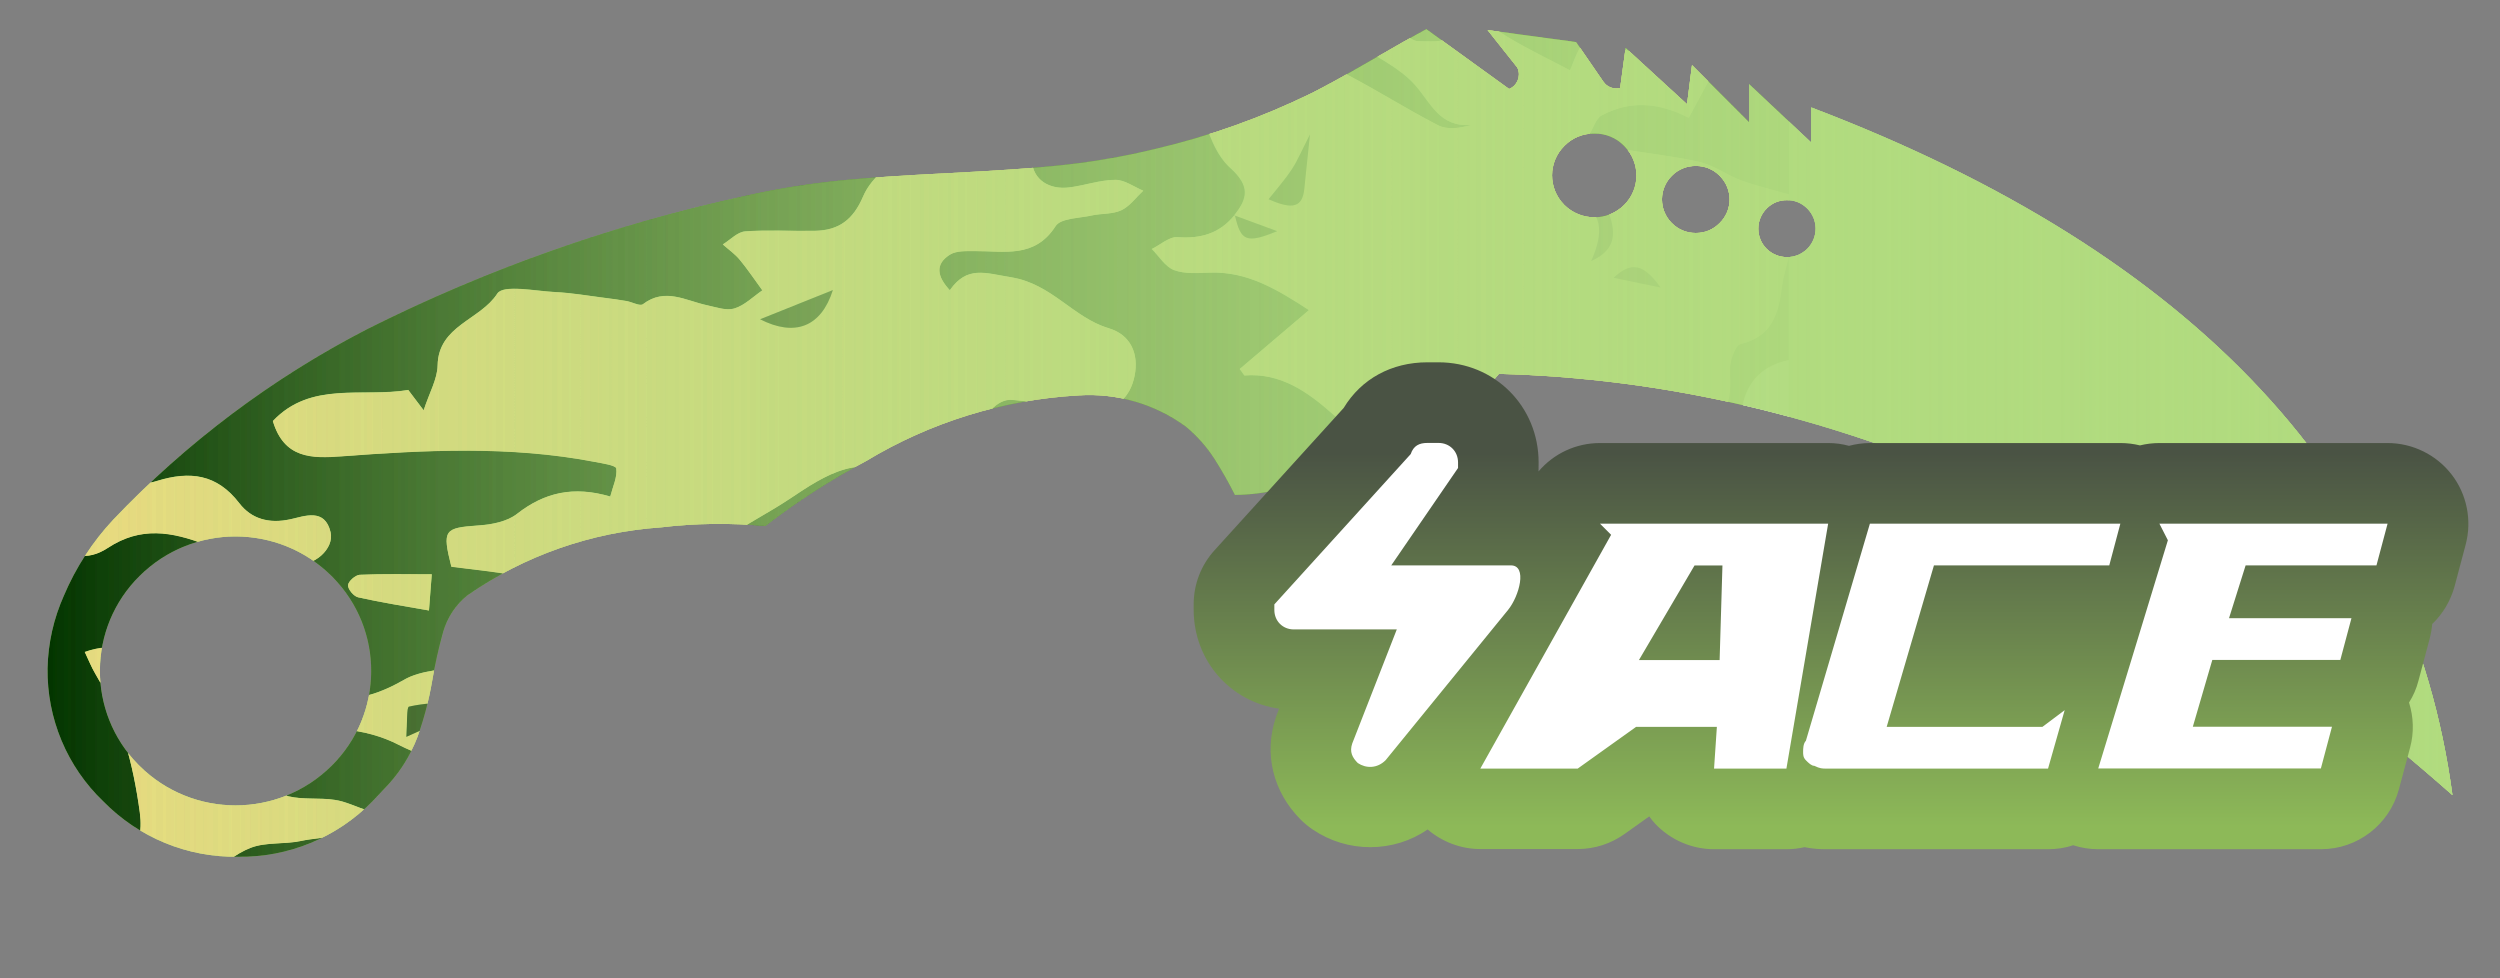 <?xml version="1.0" encoding="utf-8"?>
<!-- Generator: Adobe Illustrator 16.0.0, SVG Export Plug-In . SVG Version: 6.00 Build 0)  -->
<!DOCTYPE svg PUBLIC "-//W3C//DTD SVG 1.1//EN" "http://www.w3.org/Graphics/SVG/1.1/DTD/svg11.dtd">
<svg version="1.1" id="case1" xmlns="http://www.w3.org/2000/svg" xmlns:xlink="http://www.w3.org/1999/xlink" x="0px" y="0px"
	 width="92px" height="36px" viewBox="0 0 92 36" enable-background="new 0 0 92 36" xml:space="preserve">
<rect x="0" y="0" width="92" height="36" fill="#808080" stroke="none"/>
<path id="knife_widowmaker" fill="#B1DB7F" d="M12.199,28.188c1.932-1.906,1.952-5.021,0.044-6.951
	c-0.015-0.014-0.029-0.028-0.044-0.045c-1.956-1.934-5.104-1.934-7.06,0c-1.932,1.908-1.952,5.021-0.044,6.953
	c0.015,0.016,0.029,0.028,0.044,0.043C7.094,30.122,10.243,30.122,12.199,28.188z M65.759,7.365
	c-0.28-0.004-0.552,0.107-0.747,0.309c-0.41,0.408-0.41,1.071-0.003,1.48c0.001,0,0.001,0.001,0.003,0.002
	c0.415,0.409,1.081,0.409,1.495,0c0.41-0.409,0.411-1.071,0.003-1.48c-0.001-0.001-0.002-0.001-0.003-0.002
	C66.311,7.473,66.041,7.361,65.759,7.365z M62.406,6.107c-0.331-0.005-0.648,0.125-0.881,0.361
	c-0.481,0.475-0.486,1.251-0.012,1.732c0.004,0.004,0.008,0.008,0.012,0.011c0.231,0.236,0.55,0.368,0.881,0.363
	c0.328,0.005,0.646-0.127,0.876-0.364c0.481-0.468,0.491-1.238,0.022-1.72c-0.008-0.008-0.015-0.016-0.022-0.023
	C63.052,6.232,62.734,6.102,62.406,6.107z M58.67,4.915c-0.412-0.007-0.811,0.156-1.1,0.452c-0.602,0.595-0.606,1.564-0.012,2.166
	c0.004,0.004,0.008,0.008,0.012,0.013c0.609,0.601,1.589,0.601,2.197,0c0.602-0.594,0.606-1.563,0.012-2.166
	c-0.004-0.004-0.008-0.008-0.012-0.013C59.479,5.071,59.083,4.908,58.67,4.915z M27.324,7.234c1.269-0.291,2.555-0.495,3.851-0.614
	c0.833-0.083,2.099-0.167,3.801-0.252c1.663-0.085,2.922-0.17,3.777-0.257c1.272-0.12,2.535-0.332,3.776-0.634
	c1.984-0.466,3.909-1.154,5.741-2.05c0.531-0.268,1.22-0.646,2.063-1.134c1.009-0.585,1.729-0.991,2.157-1.22l3.045,2.202
	c0.297-0.121,0.438-0.46,0.317-0.757c-0.006-0.013-0.012-0.025-0.019-0.038l-1.09-1.373l3.258,0.442l1.002,1.456
	c0.136,0.201,0.384,0.294,0.619,0.232l0.2-1.474l2.261,2.074l0.183-1.44L64.366,4.5V3.093l2.288,2.152V3.954
	c14.184,5.4,22.05,13.835,23.596,25.306C78.906,19.243,67.21,14.076,55.16,13.758l-0.358,0.422l-2.204,0.273
	c-2.373,2.486-4.758,3.74-7.153,3.76c-0.229-0.457-0.481-0.901-0.756-1.332c-0.286-0.442-0.637-0.838-1.041-1.176
	c-1.143-0.839-2.544-1.248-3.958-1.155c-2.765,0.155-5.449,0.985-7.82,2.417c-1.302,0.69-2.543,1.49-3.711,2.391
	c-1.278-0.119-2.565-0.103-3.84,0.049c-2.558,0.176-5.021,1.039-7.126,2.503c-0.424,0.344-0.732,0.809-0.885,1.333
	c-0.167,0.604-0.304,1.215-0.408,1.834c-0.119,0.693-0.298,1.374-0.535,2.037c-0.278,0.732-0.709,1.398-1.264,1.953
	c-0.095,0.097-0.224,0.233-0.399,0.424c-1.3,1.328-3.09,2.066-4.949,2.037c-1.859,0.029-3.647-0.707-4.948-2.035
	c-1.338-1.276-2.082-3.057-2.054-4.904c0.02-0.924,0.226-1.835,0.605-2.679c0.435-1.026,1.046-1.968,1.809-2.784
	c2.696-2.837,5.848-5.203,9.325-7C17.879,9.923,22.526,8.281,27.324,7.234z"/>
<g>
	<defs>
		<path id="knife_widowmaker_1_" d="M12.199,28.188c1.932-1.906,1.952-5.021,0.044-6.951c-0.015-0.014-0.029-0.028-0.044-0.045
			c-1.956-1.934-5.104-1.934-7.06,0c-1.932,1.908-1.952,5.021-0.044,6.953c0.015,0.016,0.029,0.028,0.044,0.043
			C7.094,30.122,10.243,30.122,12.199,28.188z M65.759,7.365c-0.28-0.004-0.552,0.107-0.747,0.309
			c-0.41,0.408-0.41,1.071-0.003,1.48c0.001,0,0.001,0.001,0.003,0.002c0.415,0.409,1.081,0.409,1.495,0
			c0.41-0.409,0.411-1.071,0.003-1.48c-0.001-0.001-0.002-0.001-0.003-0.002C66.311,7.473,66.041,7.361,65.759,7.365z M62.406,6.107
			c-0.331-0.005-0.648,0.125-0.881,0.361c-0.481,0.475-0.486,1.251-0.012,1.732c0.004,0.004,0.008,0.008,0.012,0.011
			c0.231,0.236,0.55,0.368,0.881,0.363c0.328,0.005,0.646-0.127,0.876-0.364c0.481-0.468,0.491-1.238,0.022-1.72
			c-0.008-0.008-0.015-0.016-0.022-0.023C63.052,6.232,62.734,6.102,62.406,6.107z M58.67,4.915c-0.412-0.007-0.811,0.156-1.1,0.452
			c-0.602,0.595-0.606,1.564-0.012,2.166c0.004,0.004,0.008,0.008,0.012,0.013c0.609,0.601,1.589,0.601,2.197,0
			c0.602-0.594,0.606-1.563,0.012-2.166c-0.004-0.004-0.008-0.008-0.012-0.013C59.479,5.071,59.083,4.908,58.67,4.915z
			 M27.324,7.234c1.269-0.291,2.555-0.495,3.851-0.614c0.833-0.083,2.099-0.167,3.801-0.252c1.663-0.085,2.922-0.17,3.777-0.257
			c1.272-0.12,2.535-0.332,3.776-0.634c1.984-0.466,3.909-1.154,5.741-2.05c0.531-0.268,1.22-0.646,2.063-1.134
			c1.009-0.585,1.729-0.991,2.157-1.22l3.045,2.202c0.297-0.121,0.438-0.46,0.317-0.757c-0.006-0.013-0.012-0.025-0.019-0.038
			l-1.09-1.373l3.258,0.442l1.002,1.456c0.136,0.201,0.384,0.294,0.619,0.232l0.2-1.474l2.261,2.074l0.183-1.44L64.366,4.5V3.093
			l2.288,2.152V3.954c14.184,5.4,22.05,13.835,23.596,25.306C78.906,19.243,67.21,14.076,55.16,13.758l-0.358,0.422l-2.204,0.273
			c-2.373,2.486-4.758,3.74-7.153,3.76c-0.229-0.457-0.481-0.901-0.756-1.332c-0.286-0.442-0.637-0.838-1.041-1.176
			c-1.143-0.839-2.544-1.248-3.958-1.155c-2.765,0.155-5.449,0.985-7.82,2.417c-1.302,0.69-2.543,1.49-3.711,2.391
			c-1.278-0.119-2.565-0.103-3.84,0.049c-2.558,0.176-5.021,1.039-7.126,2.503c-0.424,0.344-0.732,0.809-0.885,1.333
			c-0.167,0.604-0.304,1.215-0.408,1.834c-0.119,0.693-0.298,1.374-0.535,2.037c-0.278,0.732-0.709,1.398-1.264,1.953
			c-0.095,0.097-0.224,0.233-0.399,0.424c-1.3,1.328-3.09,2.066-4.949,2.037c-1.859,0.029-3.647-0.707-4.948-2.035
			c-1.338-1.276-2.082-3.057-2.054-4.904c0.02-0.924,0.226-1.835,0.605-2.679c0.435-1.026,1.046-1.968,1.809-2.784
			c2.696-2.837,5.848-5.203,9.325-7C17.879,9.923,22.526,8.281,27.324,7.234z"/>
	</defs>
	<clipPath id="knife_widowmaker_5_">
		<use xlink:href="#knife_widowmaker_1_"  overflow="visible"/>
	</clipPath>
	<g clip-path="url(#knife_widowmaker_5_)">
		<g>
			<g>
				<path fill="#033500" d="M23.912,38.025c-0.508,0-1.016,0-1.523,0c-0.962-0.195-1.925-0.396-3.081-0.629
					c-0.092,0.104-0.316,0.365-0.541,0.629c-4.574,0-9.147,0-13.721,0c-0.277-0.461-0.643-0.895-0.798-1.396
					c-0.098-0.313,0.119-0.726,0.195-1.094c0.338,0.081,0.689,0.128,1.01,0.255c0.158,0.063,0.259,0.271,0.386,0.411
					c0.571,0.633,0.943,0.422,1.261-0.294c-0.311-0.223-0.584-0.417-1.002-0.717c1.415-0.545,1.932-1.512,1.884-2.938
					c-0.012-0.35,0.739-0.859,1.234-1.054c0.57-0.222,1.256-0.122,1.872-0.257c0.819-0.178,1.796-0.027,2.474-1.102
					c-0.479-0.16-0.853-0.352-1.246-0.406c-0.562-0.086-1.154,0-1.7-0.131c-0.363-0.088-0.958-0.449-0.942-0.646
					c0.04-0.474,0.255-1.146,0.616-1.343c1.44-0.782,3.218-0.51,4.385,0.094c1.223,0.633,2.229,0.672,3.375,0.469
					c2.883-0.508,5.544-0.302,7.77,1.896c0.438,0.435,1.043,0.729,1.619,0.979c1.744,0.752,3.928,0.148,5.049-1.34
					c0.693-0.918,0.39-1.805-0.635-2.198c-0.687-0.265-1.623-0.589-1.864-1.144c-0.403-0.924-0.923-1.157-1.8-1.141
					c-1.238,0.021-2.081-0.734-2.223-1.992c-0.083-0.732-0.17-1.487-0.078-2.207c0.042-0.338,0.459-0.69,0.788-0.914
					c0.769-0.523,1.607-0.946,2.382-1.461c1.347-0.9,2.661-1.786,4.336-0.681c0.249,0.163,0.691,0.152,1.007,0.07
					c1.209-0.307,2.403-0.677,3.702-1.052c-0.229-0.477-0.493-1.025-0.774-1.608c-0.294,0-0.579,0-0.863,0
					c0.244-0.265,0.52-0.396,0.782-0.373c0.985,0.093,1.963,0.271,2.948,0.349c0.855,0.068,1.392-0.419,1.556-1.229
					c0.163-0.81-0.138-1.511-0.947-1.753c-1.313-0.391-2.096-1.636-3.6-1.877c-0.948-0.153-1.613-0.438-2.252,0.477
					c-0.468-0.502-0.553-0.957,0-1.308c0.239-0.152,0.608-0.131,0.918-0.133c1.081-0.008,2.205,0.279,2.975-0.92
					c0.189-0.292,0.861-0.288,1.318-0.389c0.365-0.082,0.776-0.042,1.101-0.195c0.313-0.146,0.54-0.471,0.805-0.718
					c-0.342-0.143-0.687-0.403-1.029-0.399c-0.562,0.004-1.118,0.206-1.684,0.278c-0.744,0.094-1.334-0.274-1.386-0.975
					c-0.03-0.41,0.345-0.984,0.708-1.25c0.368-0.269,0.942-0.284,1.433-0.35c0.687-0.091,1.385-0.083,2.066-0.198
					c0.635-0.108,0.566-0.539,0.223-0.893c-0.205-0.212-0.546-0.428-0.815-0.416c-1.453,0.065-2.912,0.131-4.346,0.35
					c-0.502,0.078-1.09,0.494-1.372,0.928c-0.659,1.014-1.58,1.431-2.674,1.785c-0.574,0.186-1.189,0.78-1.427,1.342
					c-0.369,0.87-0.901,1.259-1.777,1.275c-0.857,0.016-1.717-0.041-2.569,0.021c-0.284,0.021-0.548,0.312-0.821,0.479
					c0.208,0.186,0.444,0.349,0.62,0.561c0.298,0.361,0.559,0.75,0.835,1.129c-0.34,0.233-0.654,0.553-1.031,0.668
					c-0.299,0.091-0.678-0.05-1.014-0.121c-0.779-0.167-1.541-0.656-2.35-0.037c-0.107,0.084-0.397-0.08-0.605-0.116
					c-0.259-0.046-0.521-0.081-0.782-0.114c-0.611-0.076-1.22-0.186-1.833-0.215c-0.739-0.037-1.92-0.286-2.14,0.055
					c-0.631,0.979-2.167,1.172-2.196,2.641c-0.009,0.504-0.302,1.001-0.514,1.653c-0.221-0.292-0.39-0.514-0.566-0.747
					c-1.682,0.283-3.585-0.339-4.983,1.143c0.414,1.389,1.444,1.379,2.535,1.297c3.097-0.232,6.195-0.39,9.275,0.199
					c0.295,0.057,0.812,0.13,0.828,0.249c0.042,0.32-0.129,0.667-0.223,1.033c-1.355-0.399-2.422-0.15-3.43,0.638
					c-0.36,0.283-0.922,0.393-1.402,0.425c-1.284,0.093-1.357,0.151-1.014,1.519c0.912,0.119,1.868,0.209,2.803,0.399
					c0.162,0.033,0.386,0.55,0.321,0.765c-0.388,1.301-1.201,2.203-2.594,2.479c-0.769,0.152-1.635,0.15-2.28,0.523
					c-1.235,0.715-2.398,0.935-3.748,0.401c-0.56-0.224-1.377-0.476-1.802-0.231c-1.397,0.797-2.364,0.274-3.409-0.623
					c-0.759-0.654-1.69-0.965-2.782-0.575c0.142,0.297,0.245,0.559,0.386,0.798c0.936,1.58,1.397,3.309,1.64,5.111
					c0.197,1.465-0.619,2.27-2.069,1.981c-0.492-0.095-0.987-0.223-1.452-0.409c-0.53-0.214-0.993-0.352-1.438,0.168
					c-0.445,0.519-0.271,0.981,0.04,1.467c0.418,0.66,0.351,1.14-0.516,1.289c0-5.398,0-10.795,0-16.195
					c0.274,0.041,0.631-0.014,0.804,0.141c0.492,0.438,0.927,0.944,1.35,1.455c0.609,0.732,1.355,0.857,2.105,0.363
					c1.206-0.795,2.343-0.602,3.601-0.118c1.011,0.39,2.11,0.61,3.19,0.735c0.821,0.097,1.543-0.6,1.405-1.193
					c-0.212-0.902-0.962-0.588-1.483-0.475c-0.783,0.17-1.433-0.014-1.876-0.594c-0.827-1.076-1.821-1.189-3.026-0.819
					c-0.822,0.256-1.12-0.061-0.977-0.914c0.034-0.2,0.095-0.395,0.194-0.793c-1.685,0.499-2.708-0.39-3.247-1.608
					c-0.453-1.017-1.022-1.392-2.039-1.322c0-1.333,0-2.667,0-4.001c0.447-0.475,1.054-0.874,0.783-1.734
					C0.242,7.269-0.024,7.211-0.289,7.153c0-0.762,0-1.525,0-2.287c1.08,0.322,2.161,0.643,3.242,0.964
					c1.556-1.301,2.943-0.736,4.289,0.379c0.088,0.072,0.243,0.06,0.362,0.102C8.341,6.575,8.201,7.186,8,7.654
					C7.806,8.098,7.394,8.229,6.91,7.837C6.28,7.328,5.586,7.324,4.889,7.774c-1.29,0.835-2.59,1.654-3.941,2.516
					c0.567,0.944,1.036,1.726,1.57,2.617c1.476-1.458,3.063-2.496,5.147-1.097c-0.184-0.312-0.368-0.622-0.626-1.058
					c1.23-0.408,2.372-0.881,3.56-1.15c1.167-0.267,2.378-0.349,3.575-0.461c0.332-0.031,0.68,0.124,1.023,0.187
					c0.229,0.042,0.46,0.073,0.749,0.118c0.007-0.941-0.662-1.143-1.203-1.502c-0.589-0.393-1.149-0.852-1.643-1.358
					c-0.857-0.879-1.644-1.829-2.488-2.722c-0.158-0.167-0.468-0.318-0.678-0.285c-1.035,0.16-1.788-0.2-2.25-1.209
					C7.157,3.477,6.931,3.538,5.898,2.954c-1.329-0.753-1.544-0.72-2.601,0.392C3.101,3.553,2.844,3.72,2.704,3.958
					C2.275,4.69,1.832,4.939,1.06,4.325C0.717,4.053,0.167,4.042-0.289,3.913c0-3.621,0-7.242,0-10.863
					c0.145,0,0.29-0.001,0.436-0.001C1.173-7.599,2.202-7.985,3.363-7.21c0.188,0.126,0.555-0.044,0.834-0.021
					C5.091-7.155,6.029-7.195,6.86-6.919c0.685,0.227,1.166,0.253,1.689-0.229c0.679-0.625,1.227-0.443,1.883,0.166
					c0.768,0.711,1.694,1.249,2.552,1.861c0.084-0.042,0.167-0.084,0.251-0.126c-0.42-1.681,1.833-2.364,1.419-4.179
					c-0.26,0.287-0.438,0.483-0.775,0.856c0.225-0.536,0.354-0.845,0.5-1.19c-0.231-0.163-0.429-0.313-0.637-0.448
					c-1.327-0.854-2.519-1.785-2.664-3.558c-0.019-0.231-0.547-0.482-0.883-0.612c-0.634-0.247-1.341-0.332-1.934-0.645
					c-0.275-0.144-0.51-0.679-0.475-1.006c0.029-0.26,0.483-0.651,0.771-0.671c0.743-0.051,1.497,0.063,2.246,0.125
					c0.716,0.063,1.44,0.253,2.142,0.185c0.696-0.067,1.084-0.688,0.822-1.323c-0.128-0.311-0.77-0.555-1.188-0.568
					c-0.68-0.021-1.366,0.229-2.052,0.252c-0.754,0.026-1.068-0.483-0.832-1.195c0.364-1.102,1.398-1.656,2.675-1.394
					c0.854,0.175,1.696,0.407,2.474,0.597c-0.117,0.303-0.231,0.599-0.344,0.894c0.314,0.102,0.624,0.267,0.945,0.29
					c0.503,0.038,1.039,0.077,1.516-0.054c2.401-0.655,4.633-0.165,6.833,0.832c1.837,0.832,3.785,1.38,5.803,1.265
					c0.995-0.057,1.989-0.526,2.929-0.934c0.264-0.115,0.479-0.688,0.447-1.025C32.95-19,32.488-19.208,32.22-19.431
					c-0.706-0.594-1.51-1.106-2.088-1.805c-0.471-0.568-0.79-0.759-1.327-0.268c0.12,0.234,0.26,0.443,0.318,0.674
					c0.012,0.048-0.27,0.193-0.43,0.259c-0.337,0.139-0.737,0.185-1.016,0.395c-0.644,0.482-1.296,0.47-1.954,0.139
					c-0.848-0.425-1.673-0.894-2.494-1.367c-0.987-0.571-1.044-1.006-0.299-1.836c0.16-0.178,0.263-0.408,0.404-0.631
					c0.622,0.923,1.497,0.918,2.058,0.009c0.358-0.582,0.679-0.997,1.508-0.667c0.335,0.134,1.087-0.065,1.254-0.348
					c0.604-1.024,1.446-1.246,2.544-1.254c1.125-0.007,2.092,0.705,2.381,1.789c0.126,0.479,0.525,1.011,0.952,1.26
					c1.154,0.67,1.187,0.616,0.552,1.909c0.431,0.062,0.831,0.107,1.227,0.177c0.992,0.175,2.052,0.197,2.956,0.584
					c1.07,0.458,1.973,0.448,2.98-0.063c1.096-0.555,2.248-0.997,3.357-1.524c0.711-0.336,1.446-0.663,2.067-1.133
					c0.828-0.628,1.013-1.613,0.58-2.267c0.385-0.178,0.771-0.358,1.157-0.539c-0.391-0.766-0.84-0.685-1.25-0.254
					c-0.166-0.263-0.273-0.624-0.428-0.644c-0.879-0.114-0.75-0.679-0.641-1.26c6.396,0,12.795,0,19.246,0c0,4.192,0,8.384,0,12.577
					c-0.148,0.025-0.33,0.007-0.448,0.083c-0.338,0.216-0.646,0.472-0.97,0.711c0.268,0.177,0.523,0.374,0.803,0.525
					c0.188,0.101,0.411,0.14,0.615,0.206c0,1.715,0,3.43,0,5.146c-0.564,0.024-1.139,0.003-1.695,0.086
					c-0.926,0.139-1.854,0.301-2.755,0.551c-0.248,0.069-0.573,0.493-0.557,0.731c0.021,0.247,0.375,0.534,0.647,0.679
					c0.264,0.139,0.608,0.177,0.916,0.157c1.148-0.078,2.297-0.196,3.441-0.3c0,4.701,0,9.401,0,14.103
					c-0.59-0.171-1.191-0.31-1.77-0.521c-0.529-0.193-1.006-0.561-1.545-0.68c-1.086-0.241-2.205-0.344-3.302-0.553
					c-0.267-0.051-0.502-0.289-0.749-0.441c0.155-0.246,0.25-0.601,0.471-0.718c1.045-0.557,2.109-0.475,3.197,0.09
					c0.356-0.66,0.707-1.31,1.16-2.146c-0.967-0.075-1.744-0.12-2.518-0.202c-0.448-0.047-0.926-0.081-1.334-0.255
					c-1.074-0.462-1.17-0.45-1.67,0.861c-0.782-0.414-1.558-0.783-2.287-1.222c-0.723-0.435-1.4-0.941-1.984-1.339
					c-0.063,0.48,0,1.012-0.229,1.337c-0.146,0.209-0.727,0.148-1.108,0.146c-0.17-0.001-0.333-0.175-0.511-0.24
					c-0.926-0.336-1.854-0.662-2.784-0.991c-0.065,0.133-0.132,0.266-0.195,0.399c0.411,0.304,0.815,0.618,1.235,0.91
					c0.724,0.505,1.581,0.887,2.152,1.526c0.594,0.662,0.905,1.582,2.088,1.477c-0.472,0.135-0.916,0.182-1.246,0.011
					c-1.149-0.595-2.245-1.291-3.394-1.888c-0.296-0.152-0.721-0.16-1.058-0.093c-0.581,0.117-0.67-0.093-0.6-0.601
					c0.105-0.755-0.297-0.756-0.896-0.527c0.479,0.705,0.246,1.053-0.501,1.192c-0.496,0.093-1.037,0.163-1.453,0.414
					c-0.351,0.211-0.833,0.745-0.765,1.004c0.201,0.742,0.496,1.587,1.039,2.076c0.729,0.655,0.645,1.121,0.133,1.746l0.023-0.021
					c-0.545,0.679-1.246,0.885-2.106,0.82c-0.301-0.023-0.627,0.28-0.943,0.434c0.27,0.269,0.494,0.654,0.819,0.777
					c0.395,0.148,0.875,0.109,1.314,0.093c1.383-0.047,2.475,0.616,3.65,1.379c-0.907,0.772-1.729,1.469-2.546,2.166
					c0.06,0.08,0.112,0.161,0.169,0.24c1.334-0.107,2.327,0.606,3.232,1.402c1.386,1.215,2.924,1.788,4.781,1.676
					c0.641-0.036,1.336,0.246,1.945,0.524c0.859,0.39,2.673,0.027,3.325-0.642c0.342-0.35,0.88-0.569,1.37-0.707
					c0.511-0.141,1.078-0.063,1.604-0.164c1.333-0.25,1.692-0.825,1.598-2.193c-0.024-0.355,0.188-1.001,0.4-1.052
					c1.186-0.282,1.398-1.148,1.527-2.139c0.048-0.364,0.167-0.721,0.25-1.08c0,1.269,0,2.541,0,3.812
					c-0.938,0.188-1.508,0.751-1.705,1.688c-0.112,0.526-0.239,1.048-0.326,1.577c-0.188,1.141-0.477,2.219-1.449,2.983
					c-0.191,0.15-0.445,0.417-0.422,0.604c0.053,0.451,0.197,0.914,0.417,1.313c0.084,0.155,0.617,0.274,0.687,0.19
					c0.266-0.313,0.479-0.7,0.602-1.094c0.063-0.207-0.139-0.479-0.162-0.725c-0.111-1.068,0.229-1.423,1.309-1.493
					c0.356-0.023,0.703-0.183,1.055-0.281c0,5.463,0,10.928,0,16.389c-1.002,0.253-1.268-0.565-1.715-1.155
					c-0.252-0.332-0.637-0.899-0.867-0.854c-0.967,0.174-1.9,0.526-2.828,0.86c-0.123,0.046-0.146,0.357-0.214,0.54
					c0.442,0.09,0.815,0.139,1.169,0.254c0.73,0.236,1.385,0.809,1.057,1.516c-0.4,0.854-0.14,1.646-0.22,2.463
					c-5.147,0-10.291,0-15.438,0c0.652-0.342,1.275-0.887,1.963-0.986c1.43-0.207,2.894-0.199,4.342-0.238
					c1.324-0.035,2.347-0.668,3.57-1.609c-1.307,0.117-2.147-0.041-2.205-1.344c-0.01-0.199-0.42-0.451-0.69-0.551
					c-0.469-0.171-0.974-0.326-1.466-0.339c-0.628-0.017-0.66-0.351-0.604-0.81c0.084-0.695,0.606-0.881,1.166-0.854
					c0.973,0.053,1.956,0.127,2.908,0.313c2.082,0.412,3.197-0.162,3.566-2.074c-0.563-0.137-1.137-0.266-1.705-0.408
					c-0.426-0.104-0.906-0.137-1.252-0.367c-0.684-0.453-1.289-1.021-1.795-1.438c0.123-0.48,0.537-1.154,0.351-1.539
					c-0.336-0.7-1.062-0.393-1.678-0.125c0.179,0.391,0.336,0.738,0.608,1.343c-0.627-0.099-1.053-0.069-1.379-0.233
					c-1.105-0.561-1.094-0.584-1.563,0.631c-0.708,1.826-1.468,2.345-3.343,2.314c-0.824-0.011-1.651-0.033-2.477,0.01
					c-0.563,0.027-1.135,0.104-1.671,0.262c-0.917,0.279-1.103,0.932-0.559,1.728c0.176,0.255,0.351,0.513,0.617,0.897
					c-0.857,0.197-1.585,0.416-2.328,0.527c-0.792,0.117-1.316,0.361-1.226,1.312c0.073,0.749-0.41,0.963-1.085,0.97
					c-0.765,0.014-0.941-0.428-0.83-1.041c0.092-0.514,0.296-1.006,0.435-1.509c0.135-0.496,0.249-0.995,0.433-1.733
					c-0.565,0.223-0.806,0.291-1.018,0.41c-1.274,0.709-2.572,1.127-4.084,0.827c-1.021-0.198-1.38,0.331-1.106,1.36
					c0.057,0.217,0.113,0.433,0.205,0.634c0.375,0.827,0.037,1.284-0.776,1.438c-0.394,0.075-0.809,0.037-1.215,0.059
					c-0.868,0.041-1.735,0.104-2.604,0.124c-0.347,0.006-0.695-0.089-1.042-0.138c-0.506,0.069-1.451,0.322-1.476,0.646
					C25.67,37.775,24.671,37.704,23.912,38.025z M39.354-9.53c-0.506-0.012-1.013-0.015-1.519-0.039
					C36.71-9.621,35.664-9.53,35.401-8.53c-0.736,0.209-1.301,0.232-1.689,0.507c-0.968,0.688-1.977,0.949-3.135,0.706
					c-0.494-0.104-0.998-0.164-1.499-0.226c-2.19-0.268-4.439-0.16-6.527-1.093c-0.346-0.154-0.873-0.159-1.218-0.009
					c-1.118,0.486-2.135,0.152-3.194-0.166c-0.506-0.151-0.937-0.043-1.19,0.594c-0.238,0.6-0.706,1.104-1.054,1.665
					c-0.351,0.563-0.678,1.14-0.965,1.625c1.021,0.124,1.914,0.183,2.786,0.351c0.915,0.176,1.805,0.469,2.711,0.691
					c0.487,0.119,1.021,0.118,1.464,0.32c0.286,0.13,0.643,0.559,0.61,0.808c-0.033,0.26-0.462,0.583-0.775,0.667
					c-0.445,0.122-0.942,0.054-1.417,0.061c-1.293,0.019-1.536,0.359-0.964,1.612c-1.077,0.229-2.122,0.45-3.167,0.672
					c0.012,0.146,0.023,0.293,0.035,0.439c0.689,0.102,1.377,0.203,2.148,0.317c0,0.447,0,0.898,0,1.457
					c1.685-0.36,2.899,0.451,4.072,1.356c1.288,0.993,2.804,1.208,4.359,1.44c2.12,0.313,3.654-1.24,5.563-1.571
					c0.501-0.086,0.44-0.631,0.047-0.863c-0.29-0.17-0.738-0.236-1.063-0.151c-0.887,0.23-1.73,0.631-2.62,0.829
					c-0.349,0.078-0.818-0.139-1.154-0.35c-0.167-0.105-0.301-0.622-0.204-0.729c0.246-0.271,0.627-0.421,0.963-0.603
					c0.074-0.04,0.2,0.021,0.28-0.015c0.242-0.106,0.632-0.201,0.67-0.366c0.045-0.204-0.144-0.574-0.34-0.697
					c-0.529-0.331-1.103-0.603-1.684-0.834c-0.556-0.221-1.21-0.26-1.695-0.572c-0.384-0.248-0.892-0.919-0.786-1.172
					c0.167-0.404,0.825-0.897,1.224-0.855c0.917,0.094,1.833,0.415,2.692,0.781c0.869,0.371,1.632,0.992,2.504,1.351
					c2.478,1.02,4.796,0.662,6.135-1.666c0.424-0.737,0.878-0.901,1.582-0.78c0.361,0.062,0.707,0.218,1.068,0.286
					c0.452,0.087,1.036,0.333,1.351,0.148c1.015-0.594,2.102-0.302,3.138-0.481c0.753-0.129,1.462-0.514,2.191-0.785
					c-0.037-0.125-0.074-0.25-0.112-0.376C45.875-4.455,45.3-2.9,44.691-3.811c0.899-0.657,1.776-1.289,2.643-1.934
					c0.416-0.309,0.725-0.448,1.037,0.175c0.148,0.294,0.556,0.553,0.894,0.643c1.552,0.409,3.082,0.701,4.183,2.136
					c0.686,0.894,1.877,1.139,3.025,0.978c1-0.141,1.979-0.436,2.979-0.573c0.795-0.108,0.556-0.744,0.655-1.171
					c0.021-0.092-0.479-0.426-0.754-0.449c-0.789-0.063-1.589,0.004-2.383-0.033c-1.992-0.094-2.771-1.458-1.841-3.191
					c0.124-0.231,0.231-0.47,0.379-0.765c-1.794-0.191-3.836,0.603-4.649-1.705c-0.336,0-0.616,0-0.912,0
					c-0.229,0.804-0.461,1.608-0.69,2.416c-0.366,1.292-1.565,0.43-2.271,0.865c-0.146,0.089-0.383,0.085-0.561,0.041
					C46.068-6.47,45.6-6.514,45.398-6.759c-0.761-0.929-1.618-1.065-2.703-0.663c-0.543,0.201-1.421-0.596-1.136-0.886
					c0.956-0.97,0.831-1.952,0.339-3.032c-0.037-0.081,0.025-0.206,0.054-0.389c-0.402,0.033-0.844-0.064-0.996,0.104
					c-0.592,0.654-1.091,1.392-1.625,2.098L39.354-9.53z M45.273-18.009c-0.683,0.318-1.138,0.673-1.625,0.724
					c-0.733,0.075-1.267,0.238-1.24,1.075c0.026,0.798,0.286,1.363,1.259,1.466c0.43,0.046,1.136,0.504,1.158,0.817
					c0.057,0.757,0.395,1.201,0.908,1.67c0.801,0.733,0.748,1.091-0.121,1.712c0.863,0.487,1.798,0.606,2.797,0.184
					c1.779-0.754,3.553-1.047,5.434-0.354c0.348,0.127,1.085,0.027,1.203-0.199c0.753-1.441,1.928-1.86,3.469-1.901
					c1.078-0.028,2.139-0.46,3.223-0.592c0.899-0.109,1.117-0.349,1.011-1.276c-0.035-0.313,0.19-0.687,0.38-0.982
					c0.132-0.21,0.396-0.336,0.923-0.75c-2.228-0.091-3.218-1.008-2.729-3.094c-0.506-0.036-0.91-0.009-1.282-0.109
					c-0.39-0.107-0.961-0.252-1.071-0.531c-0.277-0.722-0.798-0.668-1.375-0.731c-0.742-0.081-1.477-0.269-2.301-0.428
					c-0.607,0.425-1.409,0.982-2.205,1.546c-0.592,0.42-1.195,0.829-1.757,1.29c-0.164,0.136-0.329,0.506-0.259,0.643
					c0.106,0.203,0.424,0.403,0.656,0.414c0.596,0.026,1.224,0.037,1.795-0.109c1.627-0.415,3.135-0.101,4.563,0.666
					c0.285,0.152,0.632,0.584,0.597,0.835c-0.043,0.281-0.451,0.594-0.768,0.723c-0.364,0.151-0.807,0.16-1.213,0.153
					c-1.283-0.019-2.258,0.415-2.883,1.619c-0.193,0.376-0.643,0.747-1.047,0.868c-1.472,0.439-2.984,0.577-4.479,0.106
					c-0.271-0.086-0.607-0.528-0.605-0.802c0.012-1.422,0.049-1.438-1.34-1.812c-0.767-0.205-1.109-0.668-1.078-1.449
					C45.288-17.077,45.273-17.535,45.273-18.009z M46.268,22.545c-1.094,0.328-2.224,0.655-3.348,1.006
					c-0.39,0.124-0.778,0.276-1.136,0.471c-1.193,0.666-1.395,0.672-2.202-0.408c-0.519-0.693-1.144-0.956-1.97-0.86
					c-0.408,0.045-0.822,0.06-1.231,0.104c-0.748,0.078-1.336-0.143-1.571-0.905c-0.247-0.802,0.074-1.392,0.848-1.656
					c0.714-0.243,1.452-0.442,2.196-0.56c1.594-0.244,3.205-0.389,4.795-0.65c0.47-0.079,1.053-0.339,0.843-1.025
					c-0.21-0.693-0.772-0.456-1.274-0.385c-1.05,0.148-2.105,0.253-3.157,0.39c-0.139,0.019-0.267,0.124-0.403,0.18
					c-0.447,0.187-0.885,0.482-1.347,0.531c-0.875,0.089-1.764,0.016-2.647,0.041c-1.917,0.054-2.422,0.584-2.722,1.834
					c0.204,0.082,0.422,0.139,0.611,0.246c0.299,0.166,0.85,0.437,0.821,0.537c-0.104,0.389-0.354,0.762-0.63,1.072
					c-0.202,0.227-0.559,0.307-0.79,0.514c-0.275,0.25-0.489,0.567-0.855,1.008c0.538,0.095,0.808,0.175,1.08,0.185
					c1.588,0.058,2.793,0.769,3.838,1.964c1.09,1.244,2.293,1.459,3.631,0.484c1.54-1.116,3.19-1.374,5.004-1.439
					c1.101-0.043,2.188-0.455,3.281-0.699c-0.018-0.115-0.031-0.228-0.048-0.344c-0.469-0.123-1.089-0.107-1.364-0.41
					C46.247,23.471,46.318,22.854,46.268,22.545z M36.685-13.598c-0.093-0.026-0.293-0.112-0.499-0.134
					c-1.976-0.204-3.955-0.385-5.931-0.598c-0.874-0.094-1.737-0.291-2.612-0.362c-1.115-0.091-2.167,0.135-2.887,1.085
					c-0.594,0.786-0.159,1.756,0.794,1.799c0.215,0.01,0.487-0.346,0.652-0.292c0.764,0.249,1.595,0.457,2.225,0.92
					c0.993,0.729,1.928,0.661,2.925,0.183C33.132-11.85,34.901-12.726,36.685-13.598z M61.641,31.234
					c1.108-1.78,1.115-2.172-0.072-3.449c-0.236-0.26-0.793-0.549-0.985-0.439c-0.313,0.176-0.589,0.659-0.62,1.032
					C59.852,29.654,60.591,30.499,61.641,31.234z M15.889,21.134c-0.916,0-1.785-0.021-2.649,0.019
					c-0.16,0.007-0.423,0.24-0.432,0.382c-0.01,0.146,0.21,0.411,0.371,0.446c0.841,0.188,1.696,0.324,2.607,0.485
					C15.826,21.941,15.854,21.579,15.889,21.134z M54.027-24.991c0.304,0.132,0.636,0.373,0.99,0.41
					c0.533,0.055,1.104,0.043,1.61-0.099c0.177-0.05,0.222-0.571,0.327-0.877c-0.315-0.049-0.658-0.198-0.943-0.126
					C55.352-25.515,54.716-25.24,54.027-24.991z M46.88,21.641c0.185,0.611,0.276,1.182,0.536,1.66
					c0.138,0.258,0.656,0.564,0.844,0.483c0.453-0.196,0.387-1.646-0.025-2.173C47.757,21.006,47.314,21.307,46.88,21.641z
					 M7.068,15.188c-0.72-0.16-1.221-0.267-1.855-0.409C5.738,16.042,5.943,16.095,7.068,15.188z"/>
				<path fill="#EADA7F" d="M-0.289,34.402c0.866-0.15,0.934-0.629,0.516-1.289c-0.311-0.484-0.485-0.949-0.04-1.467
					c0.445-0.521,0.908-0.381,1.438-0.168c0.464,0.188,0.959,0.313,1.452,0.408c1.45,0.286,2.266-0.519,2.069-1.98
					c-0.242-1.805-0.704-3.532-1.64-5.112c-0.142-0.239-0.244-0.501-0.386-0.798c1.091-0.391,2.022-0.08,2.782,0.574
					c1.045,0.898,2.012,1.422,3.409,0.623c0.425-0.241,1.243,0.009,1.802,0.232c1.35,0.533,2.513,0.314,3.748-0.4
					c0.645-0.375,1.511-0.373,2.28-0.524c1.393-0.276,2.206-1.177,2.594-2.478c0.064-0.215-0.159-0.732-0.321-0.766
					c-0.935-0.191-1.892-0.281-2.803-0.398c-0.343-1.367-0.27-1.428,1.014-1.52c0.48-0.031,1.042-0.143,1.402-0.425
					c1.008-0.788,2.075-1.037,3.43-0.638c0.094-0.366,0.265-0.713,0.223-1.033c-0.016-0.119-0.533-0.191-0.828-0.249
					c-3.08-0.588-6.178-0.431-9.275-0.199c-1.091,0.082-2.122,0.092-2.535-1.297c1.398-1.482,3.302-0.86,4.983-1.143
					c0.176,0.233,0.345,0.454,0.566,0.747c0.212-0.652,0.505-1.149,0.514-1.653c0.029-1.469,1.564-1.662,2.196-2.641
					c0.22-0.341,1.401-0.091,2.14-0.055c0.613,0.029,1.223,0.139,1.833,0.215c0.261,0.033,0.523,0.068,0.782,0.114
					c0.208,0.036,0.498,0.2,0.605,0.116c0.81-0.619,1.571-0.13,2.35,0.037c0.336,0.07,0.715,0.212,1.014,0.121
					c0.377-0.115,0.691-0.436,1.031-0.668c-0.276-0.378-0.537-0.768-0.835-1.129c-0.176-0.212-0.412-0.375-0.62-0.561
					c0.273-0.167,0.537-0.458,0.821-0.479c0.853-0.062,1.712-0.005,2.569-0.021c0.876-0.016,1.408-0.405,1.777-1.275
					c0.238-0.562,0.854-1.156,1.427-1.342c1.094-0.354,2.015-0.771,2.674-1.785c0.282-0.434,0.87-0.85,1.372-0.928
					c1.434-0.219,2.893-0.285,4.346-0.35c0.269-0.012,0.61,0.204,0.815,0.416c0.343,0.354,0.413,0.785-0.223,0.893
					c-0.681,0.114-1.379,0.106-2.066,0.198c-0.491,0.065-1.065,0.081-1.433,0.35c-0.363,0.266-0.738,0.84-0.708,1.25
					c0.052,0.701,0.642,1.069,1.386,0.975c0.565-0.072,1.122-0.274,1.684-0.278c0.342-0.003,0.687,0.257,1.029,0.399
					c-0.265,0.247-0.494,0.572-0.805,0.718c-0.325,0.153-0.736,0.113-1.101,0.195c-0.457,0.102-1.129,0.097-1.318,0.389
					c-0.77,1.199-1.894,0.913-2.975,0.92c-0.31,0.002-0.679-0.019-0.918,0.133c-0.553,0.351-0.468,0.806,0,1.308
					c0.639-0.914,1.304-0.63,2.252-0.477c1.504,0.241,2.287,1.487,3.6,1.877c0.809,0.242,1.11,0.943,0.947,1.753
					c-0.165,0.809-0.701,1.297-1.556,1.229c-0.985-0.078-1.963-0.256-2.948-0.349c-0.262-0.023-0.538,0.107-0.782,0.373
					c0.284,0,0.569,0,0.863,0c0.281,0.583,0.545,1.132,0.774,1.608c-1.299,0.375-2.493,0.745-3.702,1.052
					c-0.316,0.083-0.759,0.093-1.007-0.07c-1.676-1.104-2.989-0.219-4.336,0.681c-0.774,0.515-1.613,0.938-2.382,1.462
					c-0.329,0.223-0.746,0.574-0.788,0.912c-0.093,0.721-0.005,1.476,0.078,2.207c0.142,1.259,0.984,2.016,2.223,1.992
					c0.877-0.016,1.397,0.217,1.8,1.142c0.241,0.555,1.177,0.879,1.864,1.144c1.024,0.396,1.328,1.28,0.635,2.198
					c-1.121,1.488-3.305,2.093-5.049,1.34c-0.576-0.25-1.181-0.546-1.619-0.979c-2.226-2.197-4.887-2.403-7.77-1.896
					c-1.146,0.203-2.152,0.164-3.375-0.469c-1.167-0.603-2.945-0.876-4.385-0.093c-0.361,0.197-0.576,0.869-0.616,1.342
					c-0.016,0.195,0.579,0.559,0.942,0.645c0.546,0.131,1.139,0.045,1.7,0.131c0.394,0.058,0.768,0.246,1.246,0.408
					c-0.678,1.071-1.654,0.922-2.474,1.1c-0.616,0.136-1.302,0.035-1.872,0.258c-0.495,0.191-1.246,0.705-1.234,1.054
					c0.047,1.427-0.469,2.394-1.884,2.938c0.418,0.298,0.691,0.492,1.002,0.715c-0.317,0.716-0.689,0.927-1.261,0.294
					c-0.127-0.142-0.228-0.349-0.386-0.411c-0.32-0.127-0.672-0.174-1.01-0.255c-0.076,0.368-0.292,0.778-0.195,1.094
					c0.155,0.501,0.521,0.935,0.798,1.396c-1.779,0-3.558,0-5.336,0C-0.289,36.818-0.289,35.611-0.289,34.402z M30.649,10.675
					c-0.969,0.388-1.766,0.707-2.677,1.074C29.238,12.396,30.216,12.045,30.649,10.675z M23.536,24.684
					c-0.262-0.236-0.507-0.642-0.769-0.652c-0.402-0.016-0.843,0.193-1.202,0.41c-0.077,0.049,0.081,0.781,0.208,0.807
					C22.396,25.369,23.094,25.514,23.536,24.684z M14.953,27.117c0.884-0.398,1.426-0.645,1.968-0.891
					c-0.03-0.14-0.061-0.276-0.09-0.418c-0.597,0.051-1.203,0.063-1.78,0.192C14.957,26.025,14.991,26.602,14.953,27.117z"/>
				<path fill="#FFFFFF" d="M46.59-28.103c-0.109,0.581-0.238,1.146,0.641,1.26c0.152,0.021,0.26,0.381,0.426,0.644
					c0.412-0.431,0.861-0.512,1.25,0.254c-0.389,0.181-0.771,0.361-1.155,0.539c0.431,0.653,0.248,1.638-0.58,2.267
					c-0.621,0.47-1.356,0.797-2.067,1.133c-1.112,0.528-2.263,0.97-3.357,1.524c-1.008,0.511-1.911,0.521-2.98,0.063
					c-0.904-0.387-1.963-0.409-2.956-0.584c-0.396-0.07-0.795-0.116-1.227-0.177c0.634-1.293,0.602-1.239-0.552-1.909
					c-0.426-0.249-0.826-0.781-0.952-1.26c-0.289-1.083-1.256-1.796-2.381-1.789c-1.098,0.008-1.939,0.229-2.544,1.254
					c-0.167,0.282-0.919,0.482-1.254,0.348c-0.829-0.33-1.15,0.085-1.508,0.667c-0.561,0.91-1.436,0.914-2.058-0.009
					c-0.141,0.224-0.244,0.453-0.404,0.631c-0.745,0.831-0.688,1.266,0.299,1.836c0.821,0.473,1.646,0.942,2.494,1.367
					c0.658,0.331,1.31,0.343,1.954-0.139c0.279-0.209,0.679-0.255,1.016-0.394c0.16-0.066,0.442-0.211,0.43-0.259
					c-0.058-0.23-0.198-0.44-0.318-0.674c0.537-0.491,0.856-0.3,1.327,0.268c0.578,0.699,1.382,1.211,2.088,1.805
					c0.268,0.224,0.73,0.431,0.753,0.678c0.032,0.338-0.184,0.911-0.447,1.025c-0.94,0.408-1.934,0.877-2.929,0.934
					c-2.018,0.115-3.965-0.434-5.803-1.265c-2.2-0.997-4.432-1.487-6.833-0.832c-0.477,0.131-1.013,0.092-1.516,0.054
					c-0.321-0.023-0.63-0.188-0.945-0.29c0.113-0.295,0.228-0.591,0.344-0.894c-0.778-0.189-1.62-0.421-2.474-0.597
					c-1.277-0.263-2.312,0.292-2.675,1.394c-0.236,0.711,0.078,1.222,0.832,1.195c0.687-0.024,1.372-0.275,2.052-0.252
					c0.418,0.014,1.061,0.258,1.188,0.568c0.262,0.635-0.126,1.255-0.822,1.323c-0.701,0.068-1.426-0.123-2.142-0.185
					c-0.749-0.063-1.503-0.176-2.246-0.125c-0.287,0.021-0.742,0.411-0.771,0.671c-0.035,0.327,0.2,0.862,0.475,1.006
					c0.593,0.313,1.3,0.398,1.934,0.646c0.336,0.13,0.865,0.381,0.883,0.612c0.145,1.772,1.337,2.704,2.664,3.558
					c0.208,0.135,0.406,0.285,0.637,0.448c-0.146,0.345-0.275,0.655-0.5,1.19c0.338-0.373,0.516-0.569,0.775-0.856
					c0.414,1.815-1.839,2.498-1.419,4.179c-0.084,0.042-0.167,0.084-0.251,0.126c-0.858-0.613-1.784-1.15-2.552-1.861
					C9.776-7.596,9.228-7.778,8.549-7.153C8.026-6.671,7.545-6.697,6.86-6.924C6.029-7.2,5.091-7.16,4.197-7.237
					C3.918-7.259,3.551-7.089,3.363-7.216c-1.161-0.775-2.19-0.389-3.216,0.259c0.245-0.458,0.489-0.917,0.794-1.488
					C0.63-8.55,0.17-8.706-0.289-8.86c0-0.636,0-1.271,0-1.906c1.02-0.017,2.089,0.059,2.375-1.339
					c0.372,0.166,0.684,0.413,1.002,0.42c0.399,0.01,0.803-0.175,1.205-0.276c-0.122-0.397-0.128-1.004-0.388-1.146
					c-0.483-0.262-1.111-0.28-1.684-0.346c-0.365-0.042-0.739,0.016-1.109,0.021c-1.036,0.014-0.938-1.014-1.399-1.527
					c0-0.19,0-0.382,0-0.572c1.019,0.421,2.038,0.84,3.063,1.264c0.009-0.051-0.007-0.2,0.06-0.276
					c0.928-1.053,0.887-1.004-0.264-1.916c-0.54-0.428-0.88-1.108-1.397-1.79c1.067-0.228,1.83-0.389,2.59-0.551
					c-0.022-0.111-0.046-0.222-0.069-0.334c-0.823,0.059-1.646,0.117-2.468,0.175c-0.35-1.056-0.699-2.112-1.07-3.228
					c0.903,0,1.909,0.61,2.593-0.463c-0.321-0.402-0.785-0.74-0.902-1.173c-0.392-1.452-0.721-1.789-2.136-1.808
					c0-0.825,0-1.652,0-2.478c1.27,0,2.541,0,3.811,0c0.508,0.521,1.016,1.042,1.523,1.563c0.078-0.066,0.155-0.133,0.234-0.199
					c0.03-0.261,0.062-0.522,0.094-0.804c1.272,0.56,2.481,0.924,3.68,0c0.26,0.309,0.473,0.697,0.8,0.893
					c0.168,0.101,0.541-0.144,0.823-0.231c-0.009-0.106-0.018-0.213-0.027-0.319c-0.539-0.107-1.079-0.214-1.618-0.32
					c0.499-0.024,1.149-0.259,1.469-0.031c0.839,0.6,1.602,0.935,2.66,0.283c-0.154,0.474-0.349,0.911-0.646,0.997
					c-0.595,0.172-1.245,0.138-1.87,0.215c-0.49,0.06-0.976,0.16-1.463,0.242c0.021,0.094,0.044,0.188,0.066,0.281
					c1.757,0.277,3.468,0.332,4.779-1.254c0.746,1.263,1.767,1.687,3.032,1.647c-0.011,0.78,0.471,0.586,0.934,0.511
					c0.744-0.121,1.638-0.663,2.072,0.639c0.03-0.389-0.009-0.778-0.212-0.908c-0.977-0.621-0.618-1.967-1.479-2.642
					c-0.049-0.038,0.129-0.367,0.202-0.56c1.334,0,2.668,0,4.002,0c0.258,0.668,0.447,1.379,0.81,1.987
					c0.152,0.256,0.672,0.293,1.024,0.429c0.006-0.373,0.083-0.76,0.003-1.113c-0.102-0.449-0.329-0.87-0.503-1.303
					c1.081,0,2.161,0,3.24,0c0.632,0.967,1.083,0.967,1.715,0c3.621,0,7.242,0,10.863,0c0.083,0.833-0.526,0.895-1.098,0.954
					c-0.88,0.09-1.768,0.117-2.647,0.218c-0.798,0.093-1.449,0.863-1.316,1.585c0.136,0.748,0.485,1.23,1.419,1.069
					c0.982-0.171,1.843,0.215,2.628,0.838c1.161,0.923,1.921,0.934,3.046-0.03c0.871-0.746,1.773-1.007,2.89-0.718
					c0.951,0.245,1.762,0.009,2.186-0.92c-1.491-1.444-3.294-1.737-5.268-1.445c-0.234,0.035-0.505-0.161-0.76-0.25
					c0.568-0.296,1.106-0.333,1.614-0.479c0.829-0.237,1.637-0.545,2.454-0.824C45.445-28.103,46.018-28.103,46.59-28.103z
					 M20.566-22.018c-1.775,0.048-3.104,0.877-4.44,1.688C17.668-20.559,19.412-20.203,20.566-22.018z M13.133-24.983
					c0.033,0.108,0.067,0.215,0.101,0.323c0.631,0.195,1.208,0.264,1.403-0.805C14.077-25.285,13.605-25.135,13.133-24.983z
					 M7.391-13.636c0.051-0.144,0.103-0.287,0.154-0.43c-0.4-0.159-0.8-0.316-1.2-0.475c-0.048,0.112-0.097,0.225-0.146,0.338
					C6.597-14.014,6.993-13.825,7.391-13.636z M10.638-13.236c0.001-0.077,0.002-0.153,0.003-0.228c-0.511,0-1.022,0-1.532,0
					c0.003,0.103,0.007,0.204,0.01,0.306C9.626-13.185,10.132-13.21,10.638-13.236z"/>
				<path fill="#EADA7F" d="M65.836,9.44c-0.083,0.358-0.202,0.715-0.25,1.08c-0.129,0.99-0.343,1.856-1.527,2.139
					c-0.212,0.051-0.427,0.696-0.4,1.052c0.097,1.368-0.264,1.943-1.598,2.193c-0.524,0.1-1.094,0.021-1.604,0.164
					c-0.49,0.137-1.028,0.356-1.37,0.707c-0.651,0.669-2.466,1.031-3.325,0.642c-0.609-0.279-1.307-0.561-1.945-0.524
					c-1.857,0.112-3.396-0.461-4.78-1.676c-0.906-0.796-1.899-1.51-3.233-1.402c-0.056-0.079-0.109-0.16-0.169-0.24
					c0.819-0.697,1.64-1.394,2.546-2.166c-1.177-0.764-2.268-1.427-3.65-1.379c-0.439,0.016-0.92,0.055-1.314-0.093
					c-0.325-0.123-0.549-0.508-0.819-0.777c0.316-0.154,0.642-0.457,0.943-0.434c0.863,0.065,1.562-0.141,2.106-0.82
					c0.215,0.972,0.418,1.069,1.559,0.604c-0.6-0.22-1.091-0.401-1.582-0.582c0.514-0.625,0.598-1.091-0.132-1.746
					c-0.543-0.488-0.839-1.333-1.039-2.076c-0.07-0.259,0.413-0.792,0.764-1.004c0.416-0.251,0.957-0.321,1.453-0.414
					c0.747-0.14,0.979-0.487,0.501-1.192c0.602-0.229,1.004-0.229,0.896,0.527c-0.07,0.508,0.019,0.718,0.6,0.601
					c0.337-0.067,0.764-0.06,1.059,0.093c1.146,0.597,2.241,1.293,3.393,1.888c0.331,0.171,0.775,0.124,1.247-0.011
					c-1.183,0.105-1.495-0.813-2.089-1.477c-0.571-0.64-1.43-1.021-2.152-1.526c-0.42-0.292-0.824-0.606-1.234-0.91
					c0.063-0.133,0.129-0.266,0.194-0.399c0.931,0.33,1.858,0.655,2.784,0.991c0.178,0.064,0.341,0.239,0.511,0.24
					c0.384,0.002,0.962,0.064,1.108-0.146c0.229-0.325,0.164-0.856,0.229-1.337c0.584,0.396,1.264,0.904,1.984,1.339
					c0.73,0.439,1.505,0.808,2.287,1.222c0.5-1.311,0.596-1.323,1.671-0.861c0.407,0.175,0.885,0.208,1.334,0.255
					c0.772,0.083,1.55,0.127,2.517,0.202c-0.453,0.835-0.804,1.486-1.16,2.146c-1.088-0.565-2.15-0.647-3.197-0.09
					c-0.221,0.117-0.313,0.473-0.471,0.718c0.248,0.152,0.482,0.39,0.75,0.441c1.096,0.208,2.215,0.312,3.301,0.553
					c0.539,0.119,1.016,0.487,1.545,0.68c0.576,0.211,1.18,0.351,1.77,0.521C65.836,7.915,65.836,8.677,65.836,9.44z M46.684,7.332
					c0.903,0.402,1.248,0.294,1.317-0.402c0.058-0.568,0.118-1.137,0.206-1.982c-0.291,0.567-0.446,0.945-0.667,1.281
					C47.285,6.616,46.973,6.965,46.684,7.332z M58.554,9.608c0.823-0.374,0.972-0.926,0.646-1.771
					c-0.274-0.715-0.473-0.828-1.266-0.575C59.008,7.769,59.021,8.564,58.554,9.608z M59.206,5.606
					c-0.138,0.13-0.274,0.261-0.411,0.392c0.293,0.287,0.582,0.575,0.872,0.862c0.12-0.123,0.354-0.338,0.342-0.354
					C59.76,6.192,59.48,5.902,59.206,5.606z M61.109,10.581c-0.625-0.882-1.086-0.963-1.729-0.358
					C59.936,10.338,60.467,10.447,61.109,10.581z"/>
				<path fill="#FFFFFF" d="M23.912,38.025c0.759-0.321,1.758-0.25,1.855-1.533c0.024-0.322,0.97-0.575,1.476-0.646
					c0.347,0.049,0.696,0.145,1.042,0.137c0.868-0.02,1.735-0.082,2.604-0.123c0.406-0.021,0.821,0.02,1.215-0.059
					c0.813-0.154,1.151-0.611,0.776-1.438c-0.091-0.201-0.147-0.418-0.205-0.635c-0.274-1.028,0.085-1.561,1.106-1.359
					c1.512,0.3,2.81-0.118,4.084-0.827c0.212-0.119,0.453-0.188,1.018-0.41c-0.184,0.738-0.298,1.237-0.433,1.733
					c-0.139,0.503-0.343,0.994-0.435,1.509c-0.112,0.612,0.065,1.054,0.83,1.041c0.675-0.007,1.158-0.222,1.085-0.972
					c-0.09-0.946,0.434-1.19,1.226-1.311c0.743-0.111,1.471-0.33,2.328-0.527c-0.266-0.385-0.441-0.644-0.617-0.896
					c-0.544-0.796-0.358-1.447,0.559-1.729c0.536-0.158,1.109-0.231,1.671-0.262c0.823-0.043,1.65-0.02,2.476-0.009
					c1.877,0.028,2.636-0.489,3.344-2.315c0.472-1.215,0.458-1.188,1.564-0.631c0.325,0.164,0.75,0.137,1.377,0.234
					c-0.271-0.604-0.431-0.953-0.607-1.344c0.618-0.266,1.342-0.574,1.678,0.125c0.188,0.386-0.226,1.059-0.35,1.539
					c0.505,0.416,1.111,0.981,1.794,1.438c0.346,0.23,0.825,0.264,1.252,0.368c0.567,0.144,1.142,0.272,1.705,0.407
					c-0.369,1.912-1.484,2.488-3.566,2.076c-0.952-0.188-1.938-0.264-2.907-0.313c-0.561-0.028-1.082,0.156-1.166,0.853
					c-0.058,0.459-0.023,0.793,0.604,0.811c0.493,0.014,0.997,0.168,1.466,0.338c0.272,0.102,0.683,0.354,0.69,0.553
					c0.058,1.303,0.898,1.461,2.207,1.344c-1.228,0.939-2.246,1.574-3.572,1.607c-1.448,0.039-2.912,0.032-4.34,0.239
					c-0.688,0.101-1.313,0.646-1.963,0.985c-0.571,0-1.144,0-1.715,0c0.4-1.004,0.283-1.291-0.715-1.713
					c-0.804-0.342-1.61-0.676-2.413-1.012c0.293-0.105,0.583-0.213,0.873-0.32c-0.201-0.248-0.403-0.498-0.604-0.746
					c-0.082,0.045-0.162,0.096-0.242,0.141c0,0.316,0,0.634,0,0.947c-0.184-0.01-0.392-0.08-0.547-0.021
					c-0.486,0.196-1.086,0.332-1.381,0.702c-0.224,0.286-0.087,0.889-0.042,1.344c0.024,0.233,0.198,0.452,0.306,0.68
					C34.839,38.025,29.375,38.025,23.912,38.025z"/>
				<path fill="#EADA7F" d="M-0.289,3.913c0.456,0.129,1.006,0.14,1.349,0.412C1.832,4.939,2.275,4.69,2.704,3.958
					c0.14-0.238,0.397-0.405,0.593-0.612c1.057-1.112,1.272-1.145,2.601-0.392c1.033,0.584,1.259,0.523,1.786-0.585
					c0.462,1.009,1.215,1.369,2.25,1.209c0.21-0.033,0.52,0.119,0.678,0.285c0.844,0.893,1.63,1.843,2.488,2.722
					c0.494,0.507,1.054,0.966,1.643,1.358c0.541,0.36,1.209,0.562,1.203,1.502c-0.288-0.045-0.519-0.077-0.749-0.118
					c-0.343-0.062-0.691-0.217-1.023-0.186c-1.196,0.112-2.408,0.194-3.575,0.461c-1.188,0.27-2.33,0.742-3.56,1.15
					c0.258,0.436,0.442,0.746,0.626,1.058c-2.084-1.399-3.671-0.361-5.146,1.097c-0.535-0.891-1.003-1.673-1.571-2.617
					c1.351-0.861,2.65-1.681,3.941-2.516C5.586,7.324,6.28,7.328,6.91,7.837c0.484,0.392,0.896,0.261,1.089-0.183
					c0.202-0.468,0.342-1.08-0.395-1.343C7.486,6.269,7.33,6.281,7.242,6.209C5.896,5.093,4.508,4.528,2.952,5.83
					c-1.08-0.322-2.161-0.643-3.241-0.964C-0.289,4.548-0.289,4.231-0.289,3.913z"/>
				<path fill="#EADA7F" d="M-0.289,13.06c1.017-0.07,1.586,0.306,2.04,1.328c0.539,1.218,1.563,2.107,3.247,1.608
					c-0.099,0.397-0.16,0.592-0.194,0.792c-0.144,0.853,0.154,1.17,0.977,0.914c1.205-0.372,2.199-0.257,3.026,0.819
					c0.444,0.578,1.094,0.764,1.876,0.592c0.521-0.112,1.271-0.428,1.483,0.476c0.138,0.595-0.584,1.29-1.405,1.194
					c-1.08-0.125-2.179-0.346-3.19-0.736c-1.257-0.482-2.395-0.677-3.601,0.118c-0.75,0.495-1.496,0.369-2.105-0.362
					c-0.423-0.512-0.858-1.018-1.35-1.456c-0.173-0.155-0.53-0.101-0.804-0.141C-0.289,16.49-0.289,14.774-0.289,13.06z"/>
				<path d="M44.876-28.103c-0.817,0.278-1.625,0.586-2.454,0.824c-0.507,0.146-1.045,0.182-1.614,0.479
					c0.255,0.088,0.525,0.284,0.76,0.25c1.974-0.292,3.777,0.001,5.268,1.445c-0.424,0.93-1.234,1.166-2.186,0.92
					c-1.115-0.29-2.019-0.028-2.89,0.718c-1.125,0.964-1.885,0.953-3.046,0.03c-0.785-0.623-1.646-1.009-2.628-0.838
					c-0.934,0.161-1.283-0.321-1.419-1.069c-0.133-0.723,0.518-1.493,1.316-1.585c0.879-0.102,1.767-0.128,2.647-0.218
					c0.572-0.06,1.182-0.121,1.098-0.954C41.445-28.103,43.159-28.103,44.876-28.103z"/>
				<path d="M9.053-27.543c-1.198,0.924-2.407,0.561-3.68,0c-0.033,0.281-0.064,0.542-0.094,0.804
					C5.2-26.673,5.123-26.606,5.045-26.54c-0.508-0.52-1.016-1.042-1.523-1.563c5.019,0,10.037,0,15.055,0
					c-0.072,0.193-0.251,0.522-0.202,0.56c0.861,0.674,0.502,2.021,1.479,2.642c0.203,0.129,0.242,0.519,0.212,0.908
					c-0.434-1.301-1.328-0.759-2.072-0.639c-0.463,0.075-0.944,0.27-0.934-0.511c-1.266,0.04-2.287-0.384-3.032-1.647
					c-1.312,1.586-3.022,1.531-4.779,1.254c-0.022-0.094-0.045-0.188-0.066-0.281c0.488-0.082,0.973-0.182,1.463-0.242
					c0.625-0.077,1.275-0.043,1.87-0.215c0.296-0.086,0.491-0.523,0.645-0.997c-1.059,0.652-1.821,0.317-2.66-0.283
					c-0.319-0.229-0.97,0.007-1.469,0.031L9.053-27.543z"/>
				<path fill="#FFFFFF" d="M62.218,38.025c0.08-0.815-0.183-1.607,0.22-2.465c0.328-0.705-0.324-1.276-1.057-1.515
					c-0.354-0.116-0.727-0.164-1.169-0.254c0.065-0.185,0.091-0.495,0.214-0.54c0.928-0.334,1.862-0.688,2.828-0.861
					c0.23-0.045,0.615,0.523,0.868,0.855c0.446,0.59,0.712,1.408,1.714,1.154c0,1.078,0.014,2.16-0.016,3.238
					c-0.004,0.133-0.236,0.256-0.365,0.383c0.105-0.932-0.594-1.039-1.207-1.043c-0.719-0.006-1.592-0.072-1.648,1.043
					C62.472,38.025,62.344,38.025,62.218,38.025z"/>
				<path fill="#FFFFFF" d="M65.836,18.015c-0.352,0.099-0.696,0.258-1.055,0.281c-1.078,0.07-1.42,0.425-1.309,1.493
					c0.024,0.246,0.227,0.518,0.162,0.725c-0.123,0.395-0.336,0.78-0.602,1.094c-0.067,0.084-0.602-0.035-0.686-0.19
					c-0.221-0.399-0.365-0.862-0.418-1.313c-0.021-0.188,0.229-0.453,0.422-0.604c0.975-0.764,1.264-1.843,1.449-2.983
					c0.087-0.529,0.215-1.051,0.326-1.577c0.197-0.936,0.77-1.499,1.705-1.688C65.836,14.838,65.836,16.426,65.836,18.015z"/>
				<path d="M41.936,35.301c0.805,0.336,1.612,0.67,2.416,1.012c1,0.422,1.116,0.709,0.715,1.713c-1.588,0-3.178,0-4.766,0
					c-0.107-0.227-0.281-0.443-0.306-0.678c-0.045-0.457-0.182-1.059,0.042-1.345c0.295-0.37,0.896-0.506,1.381-0.702
					c0.155-0.061,0.363,0.012,0.547,0.021L41.936,35.301z"/>
				<path d="M-0.289-25.625c1.415,0.019,1.744,0.356,2.136,1.808c0.117,0.433,0.581,0.771,0.902,1.173
					c-0.685,1.073-1.69,0.463-2.593,0.463c0.371,1.116,0.72,2.171,1.07,3.228l0.027-0.019c-0.514,0.069-1.027,0.139-1.541,0.208
					C-0.289-21.052-0.289-23.339-0.289-25.625z"/>
				<path d="M1.225-18.954c0.822-0.058,1.645-0.116,2.468-0.175c0.023,0.112,0.047,0.223,0.069,0.334
					c-0.76,0.162-1.522,0.323-2.59,0.551c0.517,0.682,0.857,1.362,1.397,1.79c1.151,0.912,1.191,0.863,0.264,1.916
					c-0.067,0.076-0.051,0.225-0.06,0.276c-1.025-0.423-2.044-0.843-3.063-1.264c0-0.699,0-1.397,0-2.095
					c0.725-0.211,1.388-0.491,1.541-1.352L1.225-18.954z"/>
				<path fill="#FFFFFF" d="M65.836-6.95c-1.146,0.104-2.293,0.223-3.441,0.3c-0.308,0.02-0.654-0.019-0.916-0.157
					c-0.272-0.146-0.629-0.432-0.647-0.679c-0.019-0.238,0.309-0.662,0.557-0.731c0.901-0.25,1.829-0.413,2.757-0.551
					c0.557-0.083,1.131-0.062,1.693-0.086C65.836-8.22,65.836-7.585,65.836-6.95z"/>
				<path d="M-0.289-14.953c0.462,0.513,0.363,1.541,1.399,1.527c0.37-0.005,0.745-0.064,1.109-0.021
					c0.573,0.066,1.201,0.084,1.684,0.346c0.26,0.142,0.267,0.749,0.388,1.146c-0.401,0.101-0.806,0.286-1.205,0.276
					c-0.318-0.008-0.63-0.254-1.002-0.42c-0.285,1.398-1.355,1.323-2.375,1.339C-0.289-12.158-0.289-13.556-0.289-14.953z"/>
				<path d="M23.912-28.103c0.174,0.433,0.402,0.854,0.503,1.303c0.08,0.353,0.003,0.74-0.003,1.113
					c-0.352-0.136-0.872-0.173-1.024-0.429c-0.363-0.607-0.552-1.318-0.81-1.987C23.024-28.103,23.468-28.103,23.912-28.103z"/>
				<path d="M62.6,38.025c0.057-1.117,0.93-1.049,1.648-1.043c0.613,0.002,1.313,0.109,1.207,1.043
					C64.505,38.025,63.551,38.025,62.6,38.025z"/>
				<path fill="#FFFFFF" d="M65.836-14c-0.204-0.066-0.428-0.104-0.615-0.206c-0.279-0.151-0.535-0.348-0.803-0.525
					c0.322-0.239,0.632-0.495,0.97-0.711c0.118-0.077,0.3-0.059,0.448-0.083C65.836-15.017,65.836-14.509,65.836-14z"/>
				<path d="M-0.289-8.854C0.17-8.7,0.63-8.544,0.941-8.439c-0.305,0.572-0.55,1.03-0.794,1.488c-0.146,0-0.291,0.001-0.436,0.001
					C-0.289-7.585-0.289-8.22-0.289-8.854z"/>
				<path fill="#FFFFFF" d="M1.252-18.973c-0.153,0.861-0.816,1.141-1.541,1.352c0-0.382,0-0.763,0-1.145
					C0.224-18.834,0.738-18.903,1.252-18.973z"/>
				<path fill="#FFFFFF" d="M-0.289,7.153c0.266,0.058,0.531,0.116,0.783,0.171c0.271,0.86-0.335,1.26-0.783,1.734
					C-0.289,8.422-0.289,7.788-0.289,7.153z"/>
				<path fill="#FFFFFF" d="M18.767,38.025c0.225-0.264,0.449-0.522,0.541-0.629c1.156,0.233,2.118,0.434,3.081,0.629
					C21.181,38.025,19.975,38.025,18.767,38.025z"/>
				<path d="M28.867-28.103c-0.632,0.967-1.083,0.967-1.715,0C27.724-28.103,28.296-28.103,28.867-28.103z"/>
				<path fill="#EADA7F" d="M39.335-9.53c0.535-0.707,1.034-1.444,1.625-2.098c0.152-0.167,0.594-0.071,0.996-0.104
					c-0.029,0.183-0.091,0.309-0.054,0.389c0.491,1.08,0.616,2.062-0.339,3.032c-0.286,0.29,0.593,1.086,1.136,0.886
					c1.085-0.402,1.942-0.266,2.702,0.663c0.201,0.245,0.67,0.289,1.028,0.381c0.177,0.044,0.415,0.048,0.56-0.041
					c0.705-0.436,1.904,0.427,2.271-0.865c0.229-0.807,0.461-1.612,0.689-2.416c0.297,0,0.576,0,0.912,0
					c0.814,2.307,2.856,1.513,4.65,1.705c-0.146,0.295-0.255,0.534-0.379,0.765c-0.93,1.733-0.152,3.097,1.842,3.191
					c0.793,0.038,1.592-0.03,2.381,0.033c0.274,0.021,0.774,0.356,0.754,0.449c-0.101,0.427,0.141,1.063-0.654,1.171
					c-1,0.137-1.979,0.432-2.979,0.573c-1.148,0.161-2.343-0.084-3.025-0.978C52.35-4.229,50.82-4.521,49.27-4.93
					c-0.34-0.089-0.744-0.348-0.896-0.642c-0.313-0.624-0.621-0.484-1.037-0.175c-0.866,0.645-1.743,1.277-2.644,1.934
					c0.609,0.91,1.185-0.644,1.852-0.396c0.038,0.125,0.075,0.251,0.111,0.376c-0.729,0.271-1.438,0.656-2.19,0.785
					c-1.036,0.179-2.123-0.112-3.138,0.481c-0.315,0.184-0.899-0.062-1.351-0.148c-0.361-0.068-0.707-0.225-1.068-0.286
					c-0.704-0.121-1.158,0.043-1.582,0.78c-1.339,2.328-3.657,2.686-6.135,1.666c-0.873-0.358-1.636-0.979-2.504-1.35
					c-0.859-0.366-1.775-0.687-2.692-0.781c-0.399-0.042-1.057,0.451-1.224,0.855c-0.105,0.253,0.402,0.924,0.786,1.172
					c0.485,0.313,1.139,0.351,1.695,0.572c0.581,0.231,1.155,0.503,1.684,0.834c0.196,0.123,0.385,0.494,0.34,0.697
					c-0.038,0.165-0.428,0.26-0.67,0.366c-0.08,0.036-0.206-0.025-0.28,0.015c-0.336,0.181-0.717,0.332-0.963,0.603
					c-0.097,0.107,0.036,0.624,0.204,0.729c0.336,0.211,0.805,0.428,1.154,0.35c0.89-0.198,1.733-0.599,2.62-0.829
					c0.325-0.085,0.773-0.019,1.063,0.151c0.393,0.232,0.454,0.776-0.047,0.863c-1.909,0.331-3.443,1.885-5.563,1.571
					c-1.555-0.231-3.071-0.447-4.359-1.44c-1.173-0.905-2.387-1.716-4.072-1.356c0-0.559,0-1.01,0-1.457
					c-0.771-0.114-1.459-0.215-2.148-0.317c-0.012-0.146-0.023-0.293-0.035-0.439c1.044-0.222,2.089-0.443,3.167-0.672
					c-0.572-1.252-0.33-1.594,0.964-1.612c0.475-0.006,0.972,0.063,1.417-0.061c0.313-0.084,0.742-0.407,0.775-0.667
					c0.032-0.25-0.324-0.678-0.61-0.808c-0.442-0.203-0.977-0.202-1.464-0.32c-0.906-0.222-1.796-0.515-2.711-0.691
					c-0.872-0.168-1.764-0.228-2.786-0.351c0.287-0.484,0.614-1.063,0.965-1.625c0.348-0.559,0.815-1.065,1.054-1.665
					c0.253-0.637,0.684-0.745,1.19-0.594c1.059,0.318,2.077,0.652,3.194,0.166c0.345-0.15,0.873-0.145,1.218,0.009
					c2.088,0.933,4.337,0.825,6.527,1.093c0.501,0.062,1.005,0.122,1.499,0.226c1.158,0.243,2.167-0.018,3.135-0.706
					c0.388-0.275,0.953-0.298,1.689-0.507c0.262-1,1.308-1.091,2.434-1.039c0.506,0.024,1.012,0.026,1.514,0.04
					c-0.861,0.463-0.238,0.958,0.042,1.438c-0.378,0.23-0.696,0.422-1.147,0.695c0.935,0.033,1.694-0.134,1.874-0.873
					C40.199-8.605,39.616-9.104,39.335-9.53z M40.495-5.803c-0.085,0.11-0.17,0.221-0.254,0.332
					c0.428,0.322,0.856,0.645,1.285,0.967c0.089-0.122,0.179-0.245,0.269-0.368C41.361-5.182,40.929-5.493,40.495-5.803z
					 M37.639-6.413c-0.081,0.047-0.161,0.095-0.242,0.142c0.171,0.279,0.298,0.606,0.532,0.813c0.094,0.082,0.422-0.104,0.761-0.2
					C38.228-5.99,37.934-6.201,37.639-6.413z"/>
				<path fill="#FFFFFF" d="M45.273-18.009c0,0.474,0.017,0.932-0.004,1.389c-0.031,0.781,0.313,1.244,1.078,1.449
					c1.389,0.374,1.352,0.389,1.34,1.812c-0.002,0.274,0.338,0.716,0.606,0.802c1.492,0.471,3.007,0.333,4.478-0.106
					c0.405-0.122,0.854-0.492,1.047-0.868c0.625-1.204,1.601-1.638,2.884-1.619c0.405,0.006,0.849-0.002,1.213-0.153
					c0.315-0.129,0.725-0.442,0.767-0.723c0.036-0.251-0.311-0.683-0.596-0.835c-1.43-0.767-2.938-1.081-4.563-0.666
					c-0.572,0.146-1.199,0.136-1.795,0.109c-0.233-0.01-0.551-0.21-0.656-0.414c-0.071-0.137,0.094-0.506,0.258-0.643
					c0.561-0.461,1.165-0.869,1.757-1.29c0.796-0.564,1.597-1.121,2.205-1.546c0.825,0.159,1.558,0.347,2.301,0.428
					c0.577,0.063,1.097,0.009,1.375,0.731c0.11,0.279,0.683,0.424,1.071,0.531c0.371,0.101,0.777,0.073,1.283,0.109
					c-0.489,2.086,0.502,3.003,2.729,3.094c-0.523,0.414-0.791,0.541-0.923,0.75c-0.188,0.295-0.415,0.67-0.38,0.982
					c0.107,0.927-0.109,1.167-1.01,1.276c-1.084,0.132-2.146,0.563-3.223,0.592c-1.541,0.041-2.717,0.46-3.47,1.901
					c-0.118,0.226-0.854,0.326-1.203,0.199c-1.881-0.693-3.651-0.4-5.435,0.354c-0.998,0.423-1.934,0.304-2.797-0.184
					c0.869-0.621,0.922-0.979,0.121-1.712c-0.513-0.469-0.851-0.913-0.908-1.67c-0.021-0.313-0.728-0.771-1.157-0.817
					c-0.974-0.103-1.233-0.668-1.259-1.466c-0.027-0.837,0.507-1,1.24-1.075C44.135-17.335,44.59-17.691,45.273-18.009z"/>
				<path fill="#EADA7F" d="M46.268,22.545c0.053,0.309-0.021,0.924,0.254,1.223c0.276,0.301,0.896,0.287,1.365,0.41
					c0.016,0.116,0.03,0.229,0.047,0.344c-1.094,0.244-2.181,0.656-3.281,0.699c-1.813,0.065-3.463,0.323-5.003,1.439
					c-1.338,0.974-2.541,0.76-3.631-0.485c-1.045-1.194-2.25-1.905-3.838-1.963c-0.272-0.01-0.542-0.09-1.08-0.185
					c0.367-0.44,0.58-0.758,0.855-1.008c0.231-0.207,0.588-0.287,0.79-0.514c0.275-0.311,0.525-0.684,0.63-1.072
					c0.028-0.101-0.522-0.371-0.821-0.537c-0.189-0.107-0.407-0.166-0.612-0.246c0.301-1.25,0.807-1.781,2.723-1.834
					c0.883-0.024,1.772,0.047,2.647-0.041c0.462-0.047,0.9-0.344,1.347-0.531c0.136-0.056,0.264-0.161,0.403-0.18
					c1.051-0.137,2.106-0.242,3.157-0.39c0.502-0.071,1.064-0.308,1.274,0.385c0.21,0.686-0.374,0.946-0.843,1.025
					c-1.59,0.262-3.202,0.406-4.795,0.65c-0.744,0.117-1.482,0.316-2.196,0.56c-0.774,0.265-1.095,0.854-0.848,1.656
					c0.235,0.763,0.823,0.983,1.571,0.905c0.409-0.043,0.823-0.06,1.231-0.104c0.827-0.095,1.451,0.167,1.97,0.86
					c0.808,1.08,1.009,1.074,2.202,0.408c0.357-0.194,0.746-0.347,1.136-0.471C44.044,23.2,45.174,22.873,46.268,22.545z"/>
				<path fill="#FFFFFF" d="M36.685-13.598c-1.783,0.872-3.552,1.748-5.333,2.601c-0.998,0.479-1.932,0.546-2.925-0.183
					c-0.63-0.463-1.461-0.671-2.225-0.92c-0.166-0.054-0.438,0.302-0.652,0.292c-0.953-0.043-1.388-1.013-0.794-1.799
					c0.721-0.95,1.772-1.176,2.887-1.085c0.875,0.071,1.738,0.268,2.612,0.362c1.976,0.213,3.955,0.394,5.931,0.598
					C36.392-13.71,36.592-13.624,36.685-13.598z"/>
				<path fill="#FFFFFF" d="M61.641,31.234c-1.05-0.735-1.789-1.58-1.68-2.856c0.031-0.373,0.309-0.856,0.62-1.032
					c0.192-0.107,0.749,0.182,0.987,0.439C62.756,29.063,62.749,29.454,61.641,31.234z"/>
				<path fill="#EADA7F" d="M15.889,21.134c-0.035,0.445-0.063,0.808-0.104,1.332c-0.911-0.161-1.766-0.296-2.607-0.485
					c-0.16-0.035-0.38-0.301-0.371-0.446c0.009-0.142,0.272-0.375,0.432-0.382C14.104,21.113,14.973,21.134,15.889,21.134z"/>
				<path fill="#FFFFFF" d="M54.027-24.991c0.688-0.249,1.324-0.523,1.984-0.692c0.285-0.072,0.628,0.077,0.943,0.126
					c-0.105,0.306-0.15,0.827-0.327,0.877c-0.509,0.142-1.077,0.154-1.61,0.099C54.663-24.619,54.331-24.859,54.027-24.991z"/>
				<path fill="#909B4E" d="M46.88,21.641c0.435-0.332,0.877-0.634,1.354-0.029c0.412,0.527,0.479,1.977,0.024,2.173
					c-0.188,0.082-0.706-0.226-0.844-0.483C47.156,22.82,47.064,22.252,46.88,21.641z"/>
				<path fill="#EADA7F" d="M7.068,15.188c-1.125,0.907-1.33,0.854-1.855-0.408C5.847,14.921,6.348,15.028,7.068,15.188z"/>
				<path fill="#052B00" d="M30.649,10.675c-0.433,1.37-1.411,1.722-2.677,1.074C28.883,11.382,29.68,11.063,30.649,10.675z"/>
				<path fill="#052B00" d="M23.536,24.684c-0.442,0.83-1.141,0.687-1.763,0.564c-0.126-0.025-0.284-0.757-0.208-0.807
					c0.359-0.217,0.8-0.426,1.202-0.41C23.029,24.042,23.274,24.447,23.536,24.684z"/>
				<path fill="#052B00" d="M14.953,27.117c0.039-0.516,0.004-1.092,0.098-1.114c0.578-0.132,1.184-0.144,1.78-0.194
					c0.03,0.144,0.06,0.28,0.09,0.42C16.379,26.473,15.837,26.719,14.953,27.117z"/>
				<path d="M20.566-22.018c-1.153,1.815-2.897,1.459-4.44,1.688C17.462-21.141,18.79-21.97,20.566-22.018z"/>
				<path d="M9.031-27.522c0.539,0.106,1.079,0.213,1.618,0.32c0.009,0.106,0.018,0.212,0.027,0.319
					c-0.282,0.089-0.655,0.333-0.823,0.232c-0.327-0.196-0.54-0.584-0.8-0.893L9.031-27.522z"/>
				<path d="M13.133-24.983c0.472-0.151,0.944-0.302,1.504-0.482c-0.195,1.069-0.772,1-1.403,0.805
					C13.201-24.768,13.167-24.875,13.133-24.983z"/>
				<path d="M7.391-13.636c-0.397-0.189-0.794-0.378-1.191-0.566c0.048-0.114,0.097-0.227,0.146-0.338
					c0.399,0.158,0.8,0.316,1.2,0.475C7.494-13.922,7.442-13.779,7.391-13.636z"/>
				<path d="M10.638-13.236c-0.506,0.025-1.012,0.051-1.519,0.078c-0.003-0.102-0.006-0.204-0.01-0.306c0.51,0,1.021,0,1.532,0
					C10.641-13.389,10.64-13.313,10.638-13.236z"/>
				<path fill="#052B00" d="M46.684,7.332c0.289-0.367,0.604-0.716,0.856-1.104c0.221-0.335,0.376-0.714,0.667-1.281
					c-0.088,0.846-0.148,1.414-0.206,1.981C47.932,7.626,47.587,7.734,46.684,7.332z"/>
				<path d="M58.554,9.608c0.468-1.044,0.454-1.839-0.62-2.346c0.793-0.253,0.989-0.141,1.266,0.575
					C59.525,8.682,59.377,9.234,58.554,9.608z"/>
				<path d="M59.206,5.606c0.272,0.296,0.554,0.585,0.803,0.9c0.015,0.016-0.222,0.231-0.342,0.354
					c-0.29-0.287-0.579-0.575-0.872-0.862C58.932,5.867,59.068,5.736,59.206,5.606z"/>
				<path d="M61.109,10.581c-0.645-0.134-1.174-0.243-1.729-0.358C60.023,9.617,60.484,9.699,61.109,10.581z"/>
				<path fill="#052B00" d="M45.418,7.925c0.49,0.181,0.984,0.362,1.582,0.582c-1.139,0.466-1.344,0.369-1.559-0.604L45.418,7.925z"
					/>
				<path d="M41.966,35.32c0-0.313,0-0.631,0-0.947c0.081-0.045,0.161-0.094,0.242-0.139c0.2,0.248,0.402,0.496,0.604,0.744
					c-0.29,0.107-0.58,0.217-0.873,0.32C41.936,35.301,41.966,35.32,41.966,35.32z"/>
				<path d="M39.335-9.53c0.281,0.426,0.864,0.924,0.783,1.261c-0.179,0.739-0.939,0.906-1.874,0.873
					c0.451-0.273,0.769-0.465,1.147-0.695c-0.28-0.479-0.903-0.975-0.042-1.438C39.354-9.53,39.335-9.53,39.335-9.53z"/>
				<path d="M40.495-5.803c0.434,0.31,0.866,0.621,1.3,0.931c-0.09,0.123-0.18,0.246-0.269,0.368
					c-0.429-0.322-0.856-0.645-1.285-0.967C40.325-5.582,40.41-5.693,40.495-5.803z"/>
				<path d="M37.639-6.413c0.295,0.212,0.589,0.423,1.051,0.754c-0.338,0.097-0.667,0.282-0.761,0.2
					c-0.234-0.206-0.361-0.534-0.532-0.813C37.479-6.318,37.558-6.365,37.639-6.413z"/>
			</g>
		</g>
	</g>
</g>
<linearGradient id="knife_widowmaker_6_" gradientUnits="userSpaceOnUse" x1="1.75" y1="16.301" x2="90.25" y2="16.301">
	<stop  offset="0" style="stop-color:#B1DB7F;stop-opacity:0"/>
	<stop  offset="0.106" style="stop-color:#B1DB7F;stop-opacity:0.106"/>
	<stop  offset="1" style="stop-color:#B1DB7F"/>
</linearGradient>
<path id="knife_widowmaker_2_" fill="url(#knife_widowmaker_6_)" d="M12.199,28.188c1.932-1.906,1.952-5.021,0.044-6.951
	c-0.015-0.014-0.029-0.028-0.044-0.045c-1.956-1.934-5.104-1.934-7.06,0c-1.932,1.908-1.952,5.021-0.044,6.953
	c0.015,0.016,0.029,0.028,0.044,0.043C7.094,30.122,10.243,30.122,12.199,28.188z M65.759,7.365
	c-0.28-0.004-0.552,0.107-0.747,0.309c-0.41,0.408-0.41,1.071-0.003,1.48c0.001,0,0.001,0.001,0.003,0.002
	c0.415,0.409,1.081,0.409,1.495,0c0.41-0.409,0.411-1.071,0.003-1.48c-0.001-0.001-0.002-0.001-0.003-0.002
	C66.311,7.473,66.041,7.361,65.759,7.365z M62.406,6.107c-0.331-0.005-0.648,0.125-0.881,0.361
	c-0.481,0.475-0.486,1.251-0.012,1.732c0.004,0.004,0.008,0.008,0.012,0.011c0.231,0.236,0.55,0.368,0.881,0.363
	c0.328,0.005,0.646-0.127,0.876-0.364c0.481-0.468,0.491-1.238,0.022-1.72c-0.008-0.008-0.015-0.016-0.022-0.023
	C63.052,6.232,62.734,6.102,62.406,6.107z M58.67,4.915c-0.412-0.007-0.811,0.156-1.1,0.452c-0.602,0.595-0.606,1.564-0.012,2.166
	c0.004,0.004,0.008,0.008,0.012,0.013c0.609,0.601,1.589,0.601,2.197,0c0.602-0.594,0.606-1.563,0.012-2.166
	c-0.004-0.004-0.008-0.008-0.012-0.013C59.479,5.071,59.083,4.908,58.67,4.915z M27.324,7.234c1.269-0.291,2.555-0.495,3.851-0.614
	c0.833-0.083,2.099-0.167,3.801-0.252c1.663-0.085,2.922-0.17,3.777-0.257c1.272-0.12,2.535-0.332,3.776-0.634
	c1.984-0.466,3.909-1.154,5.741-2.05c0.531-0.268,1.22-0.646,2.063-1.134c1.009-0.585,1.729-0.991,2.157-1.22l3.045,2.202
	c0.297-0.121,0.438-0.46,0.317-0.757c-0.006-0.013-0.012-0.025-0.019-0.038l-1.09-1.373l3.258,0.442l1.002,1.456
	c0.136,0.201,0.384,0.294,0.619,0.232l0.2-1.474l2.261,2.074l0.183-1.44L64.366,4.5V3.093l2.288,2.152V3.954
	c14.184,5.4,22.05,13.835,23.596,25.306C78.906,19.243,67.21,14.076,55.16,13.758l-0.358,0.422l-2.204,0.273
	c-2.373,2.486-4.758,3.74-7.153,3.76c-0.229-0.457-0.481-0.901-0.756-1.332c-0.286-0.442-0.637-0.838-1.041-1.176
	c-1.143-0.839-2.544-1.248-3.958-1.155c-2.765,0.155-5.449,0.985-7.82,2.417c-1.302,0.69-2.543,1.49-3.711,2.391
	c-1.278-0.119-2.565-0.103-3.84,0.049c-2.558,0.176-5.021,1.039-7.126,2.503c-0.424,0.344-0.732,0.809-0.885,1.333
	c-0.167,0.604-0.304,1.215-0.408,1.834c-0.119,0.693-0.298,1.374-0.535,2.037c-0.278,0.732-0.709,1.398-1.264,1.953
	c-0.095,0.097-0.224,0.233-0.399,0.424c-1.3,1.328-3.09,2.066-4.949,2.037c-1.859,0.029-3.647-0.707-4.948-2.035
	c-1.338-1.276-2.082-3.057-2.054-4.904c0.02-0.924,0.226-1.835,0.605-2.679c0.435-1.026,1.046-1.968,1.809-2.784
	c2.696-2.837,5.848-5.203,9.325-7C17.879,9.923,22.526,8.281,27.324,7.234z"/>
<linearGradient id="knife_widowmaker_7_" gradientUnits="userSpaceOnUse" x1="1.75" y1="16.301" x2="90.25" y2="16.301">
	<stop  offset="0" style="stop-color:#B1DB7F;stop-opacity:0"/>
	<stop  offset="0.106" style="stop-color:#B1DB7F;stop-opacity:0.106"/>
	<stop  offset="1" style="stop-color:#B1DB7F"/>
</linearGradient>
<path id="knife_widowmaker_3_" fill="url(#knife_widowmaker_7_)" d="M12.199,28.188c1.932-1.906,1.952-5.021,0.044-6.951
	c-0.015-0.014-0.029-0.028-0.044-0.045c-1.956-1.934-5.104-1.934-7.06,0c-1.932,1.908-1.952,5.021-0.044,6.953
	c0.015,0.016,0.029,0.028,0.044,0.043C7.094,30.122,10.243,30.122,12.199,28.188z M65.759,7.365
	c-0.28-0.004-0.552,0.107-0.747,0.309c-0.41,0.408-0.41,1.071-0.003,1.48c0.001,0,0.001,0.001,0.003,0.002
	c0.415,0.409,1.081,0.409,1.495,0c0.41-0.409,0.411-1.071,0.003-1.48c-0.001-0.001-0.002-0.001-0.003-0.002
	C66.311,7.473,66.041,7.361,65.759,7.365z M62.406,6.107c-0.331-0.005-0.648,0.125-0.881,0.361
	c-0.481,0.475-0.486,1.251-0.012,1.732c0.004,0.004,0.008,0.008,0.012,0.011c0.231,0.236,0.55,0.368,0.881,0.363
	c0.328,0.005,0.646-0.127,0.876-0.364c0.481-0.468,0.491-1.238,0.022-1.72c-0.008-0.008-0.015-0.016-0.022-0.023
	C63.052,6.232,62.734,6.102,62.406,6.107z M58.67,4.915c-0.412-0.007-0.811,0.156-1.1,0.452c-0.602,0.595-0.606,1.564-0.012,2.166
	c0.004,0.004,0.008,0.008,0.012,0.013c0.609,0.601,1.589,0.601,2.197,0c0.602-0.594,0.606-1.563,0.012-2.166
	c-0.004-0.004-0.008-0.008-0.012-0.013C59.479,5.071,59.083,4.908,58.67,4.915z M27.324,7.234c1.269-0.291,2.555-0.495,3.851-0.614
	c0.833-0.083,2.099-0.167,3.801-0.252c1.663-0.085,2.922-0.17,3.777-0.257c1.272-0.12,2.535-0.332,3.776-0.634
	c1.984-0.466,3.909-1.154,5.741-2.05c0.531-0.268,1.22-0.646,2.063-1.134c1.009-0.585,1.729-0.991,2.157-1.22l3.045,2.202
	c0.297-0.121,0.438-0.46,0.317-0.757c-0.006-0.013-0.012-0.025-0.019-0.038l-1.09-1.373l3.258,0.442l1.002,1.456
	c0.136,0.201,0.384,0.294,0.619,0.232l0.2-1.474l2.261,2.074l0.183-1.44L64.366,4.5V3.093l2.288,2.152V3.954
	c14.184,5.4,22.05,13.835,23.596,25.306C78.906,19.243,67.21,14.076,55.16,13.758l-0.358,0.422l-2.204,0.273
	c-2.373,2.486-4.758,3.74-7.153,3.76c-0.229-0.457-0.481-0.901-0.756-1.332c-0.286-0.442-0.637-0.838-1.041-1.176
	c-1.143-0.839-2.544-1.248-3.958-1.155c-2.765,0.155-5.449,0.985-7.82,2.417c-1.302,0.69-2.543,1.49-3.711,2.391
	c-1.278-0.119-2.565-0.103-3.84,0.049c-2.558,0.176-5.021,1.039-7.126,2.503c-0.424,0.344-0.732,0.809-0.885,1.333
	c-0.167,0.604-0.304,1.215-0.408,1.834c-0.119,0.693-0.298,1.374-0.535,2.037c-0.278,0.732-0.709,1.398-1.264,1.953
	c-0.095,0.097-0.224,0.233-0.399,0.424c-1.3,1.328-3.09,2.066-4.949,2.037c-1.859,0.029-3.647-0.707-4.948-2.035
	c-1.338-1.276-2.082-3.057-2.054-4.904c0.02-0.924,0.226-1.835,0.605-2.679c0.435-1.026,1.046-1.968,1.809-2.784
	c2.696-2.837,5.848-5.203,9.325-7C17.879,9.923,22.526,8.281,27.324,7.234z"/>
<linearGradient id="knife_widowmaker_8_" gradientUnits="userSpaceOnUse" x1="1.75" y1="16.301" x2="90.25" y2="16.301">
	<stop  offset="0" style="stop-color:#B1DB7F;stop-opacity:0"/>
	<stop  offset="0.106" style="stop-color:#B1DB7F;stop-opacity:0.106"/>
	<stop  offset="1" style="stop-color:#B1DB7F"/>
</linearGradient>
<path id="knife_widowmaker_4_" fill="url(#knife_widowmaker_8_)" d="M12.199,28.188c1.932-1.906,1.952-5.021,0.044-6.951
	c-0.015-0.014-0.029-0.028-0.044-0.045c-1.956-1.934-5.104-1.934-7.06,0c-1.932,1.908-1.952,5.021-0.044,6.953
	c0.015,0.016,0.029,0.028,0.044,0.043C7.094,30.122,10.243,30.122,12.199,28.188z M65.759,7.365
	c-0.28-0.004-0.552,0.107-0.747,0.309c-0.41,0.408-0.41,1.071-0.003,1.48c0.001,0,0.001,0.001,0.003,0.002
	c0.415,0.409,1.081,0.409,1.495,0c0.41-0.409,0.411-1.071,0.003-1.48c-0.001-0.001-0.002-0.001-0.003-0.002
	C66.311,7.473,66.041,7.361,65.759,7.365z M62.406,6.107c-0.331-0.005-0.648,0.125-0.881,0.361
	c-0.481,0.475-0.486,1.251-0.012,1.732c0.004,0.004,0.008,0.008,0.012,0.011c0.231,0.236,0.55,0.368,0.881,0.363
	c0.328,0.005,0.646-0.127,0.876-0.364c0.481-0.468,0.491-1.238,0.022-1.72c-0.008-0.008-0.015-0.016-0.022-0.023
	C63.052,6.232,62.734,6.102,62.406,6.107z M58.67,4.915c-0.412-0.007-0.811,0.156-1.1,0.452c-0.602,0.595-0.606,1.564-0.012,2.166
	c0.004,0.004,0.008,0.008,0.012,0.013c0.609,0.601,1.589,0.601,2.197,0c0.602-0.594,0.606-1.563,0.012-2.166
	c-0.004-0.004-0.008-0.008-0.012-0.013C59.479,5.071,59.083,4.908,58.67,4.915z M27.324,7.234c1.269-0.291,2.555-0.495,3.851-0.614
	c0.833-0.083,2.099-0.167,3.801-0.252c1.663-0.085,2.922-0.17,3.777-0.257c1.272-0.12,2.535-0.332,3.776-0.634
	c1.984-0.466,3.909-1.154,5.741-2.05c0.531-0.268,1.22-0.646,2.063-1.134c1.009-0.585,1.729-0.991,2.157-1.22l3.045,2.202
	c0.297-0.121,0.438-0.46,0.317-0.757c-0.006-0.013-0.012-0.025-0.019-0.038l-1.09-1.373l3.258,0.442l1.002,1.456
	c0.136,0.201,0.384,0.294,0.619,0.232l0.2-1.474l2.261,2.074l0.183-1.44L64.366,4.5V3.093l2.288,2.152V3.954
	c14.184,5.4,22.05,13.835,23.596,25.306C78.906,19.243,67.21,14.076,55.16,13.758l-0.358,0.422l-2.204,0.273
	c-2.373,2.486-4.758,3.74-7.153,3.76c-0.229-0.457-0.481-0.901-0.756-1.332c-0.286-0.442-0.637-0.838-1.041-1.176
	c-1.143-0.839-2.544-1.248-3.958-1.155c-2.765,0.155-5.449,0.985-7.82,2.417c-1.302,0.69-2.543,1.49-3.711,2.391
	c-1.278-0.119-2.565-0.103-3.84,0.049c-2.558,0.176-5.021,1.039-7.126,2.503c-0.424,0.344-0.732,0.809-0.885,1.333
	c-0.167,0.604-0.304,1.215-0.408,1.834c-0.119,0.693-0.298,1.374-0.535,2.037c-0.278,0.732-0.709,1.398-1.264,1.953
	c-0.095,0.097-0.224,0.233-0.399,0.424c-1.3,1.328-3.09,2.066-4.949,2.037c-1.859,0.029-3.647-0.707-4.948-2.035
	c-1.338-1.276-2.082-3.057-2.054-4.904c0.02-0.924,0.226-1.835,0.605-2.679c0.435-1.026,1.046-1.968,1.809-2.784
	c2.696-2.837,5.848-5.203,9.325-7C17.879,9.923,22.526,8.281,27.324,7.234z"/>
<linearGradient id="SVGID_1_" gradientUnits="userSpaceOnUse" x1="67.382" y1="16.666" x2="67.382" y2="30.417">
	<stop  offset="2.307277e-007" style="stop-color:#4A5344"/>
	<stop  offset="1" style="stop-color:#8DB958"/>
</linearGradient>
<path fill="url(#SVGID_1_)" d="M77.212,31.251c-0.313,0-0.625-0.05-0.922-0.147c-0.298,0.103-0.609,0.147-0.922,0.147h-8.193
	c-0.185,0-0.443-0.009-0.77-0.075c-0.217,0.051-0.439,0.075-0.664,0.075h-2.664c-0.816,0-1.605-0.342-2.166-0.937
	c-0.078-0.086-0.15-0.174-0.219-0.271l-0.91,0.649c-0.503,0.357-1.1,0.553-1.725,0.553h-3.584c-0.717,0-1.402-0.268-1.937-0.721
	c-0.614,0.426-1.352,0.652-2.112,0.652c-0.75,0-1.479-0.222-2.104-0.642c-0.164-0.11-0.315-0.233-0.452-0.37
	c-1.021-1.021-1.363-2.423-0.92-3.753l0.044-0.128l0.08-0.203c-1.801-0.254-3.145-1.766-3.145-3.646V22.24
	c0-0.741,0.274-1.45,0.773-1.996l4.748-5.232c0.646-1.069,1.762-1.679,3.079-1.679h0.41c2.065,0,3.684,1.618,3.684,3.684
	c0,0-0.001,0.289-0.003,0.331c0.555-0.653,1.372-1.044,2.26-1.044h8.398c0.261,0,0.518,0.034,0.768,0.103
	c0.25-0.067,0.508-0.103,0.771-0.103h9.218c0.243,0,0.481,0.029,0.718,0.087c0.232-0.058,0.478-0.087,0.719-0.087h8.396
	c0.917,0,1.797,0.433,2.354,1.159c0.563,0.726,0.752,1.689,0.518,2.573l-0.407,1.532c-0.146,0.541-0.434,1.02-0.825,1.395
	c-0.018,0.188-0.049,0.372-0.098,0.555l-0.41,1.537c-0.072,0.282-0.189,0.551-0.346,0.799c0.168,0.533,0.188,1.109,0.04,1.656
	l-0.413,1.539c-0.35,1.297-1.521,2.202-2.866,2.202H77.212z"/>
<path id="ACE" fill="#FFFFFF" d="M51.402,23.163h-3.789c-0.409,0-0.717-0.308-0.717-0.718c0-0.104,0-0.104,0-0.204l5.018-5.531
	c0.104-0.307,0.311-0.41,0.615-0.41h0.41c0.408,0,0.717,0.308,0.717,0.717c0,0.102,0,0.205,0,0.205l-2.458,3.584H55.6
	c0.615,0,0.311,1.127-0.103,1.639l-4.507,5.531c-0.309,0.308-0.717,0.308-1.023,0.104c-0.205-0.206-0.309-0.41-0.205-0.719
	L51.402,23.163L51.402,23.163L51.402,23.163z M58.88,19.271l0.409,0.41l-4.813,8.603h3.584l2.149-1.536h2.972l-0.104,1.536h2.663
	l1.536-9.013H58.88L58.88,19.271z M63.386,20.809l-0.104,3.482h-2.97l2.047-3.482H63.386L63.386,20.809z M67.177,28.284h8.191
	l0.612-2.15l-0.818,0.614H69.43l1.739-5.941h6.452l0.408-1.535h-9.217l-2.355,7.988c-0.102,0.104-0.102,0.309-0.102,0.409
	c0,0.103,0,0.205,0.103,0.31c0.103,0.104,0.205,0.203,0.308,0.203C66.971,28.284,67.074,28.284,67.177,28.284L67.177,28.284
	L67.177,28.284z M79.466,19.271l0.312,0.611l-2.563,8.398h8.193l0.409-1.536h-5.121l0.717-2.458h4.711l0.41-1.537h-4.506
	l0.611-1.943h4.815l0.409-1.535H79.466L79.466,19.271z"/>
</svg>
